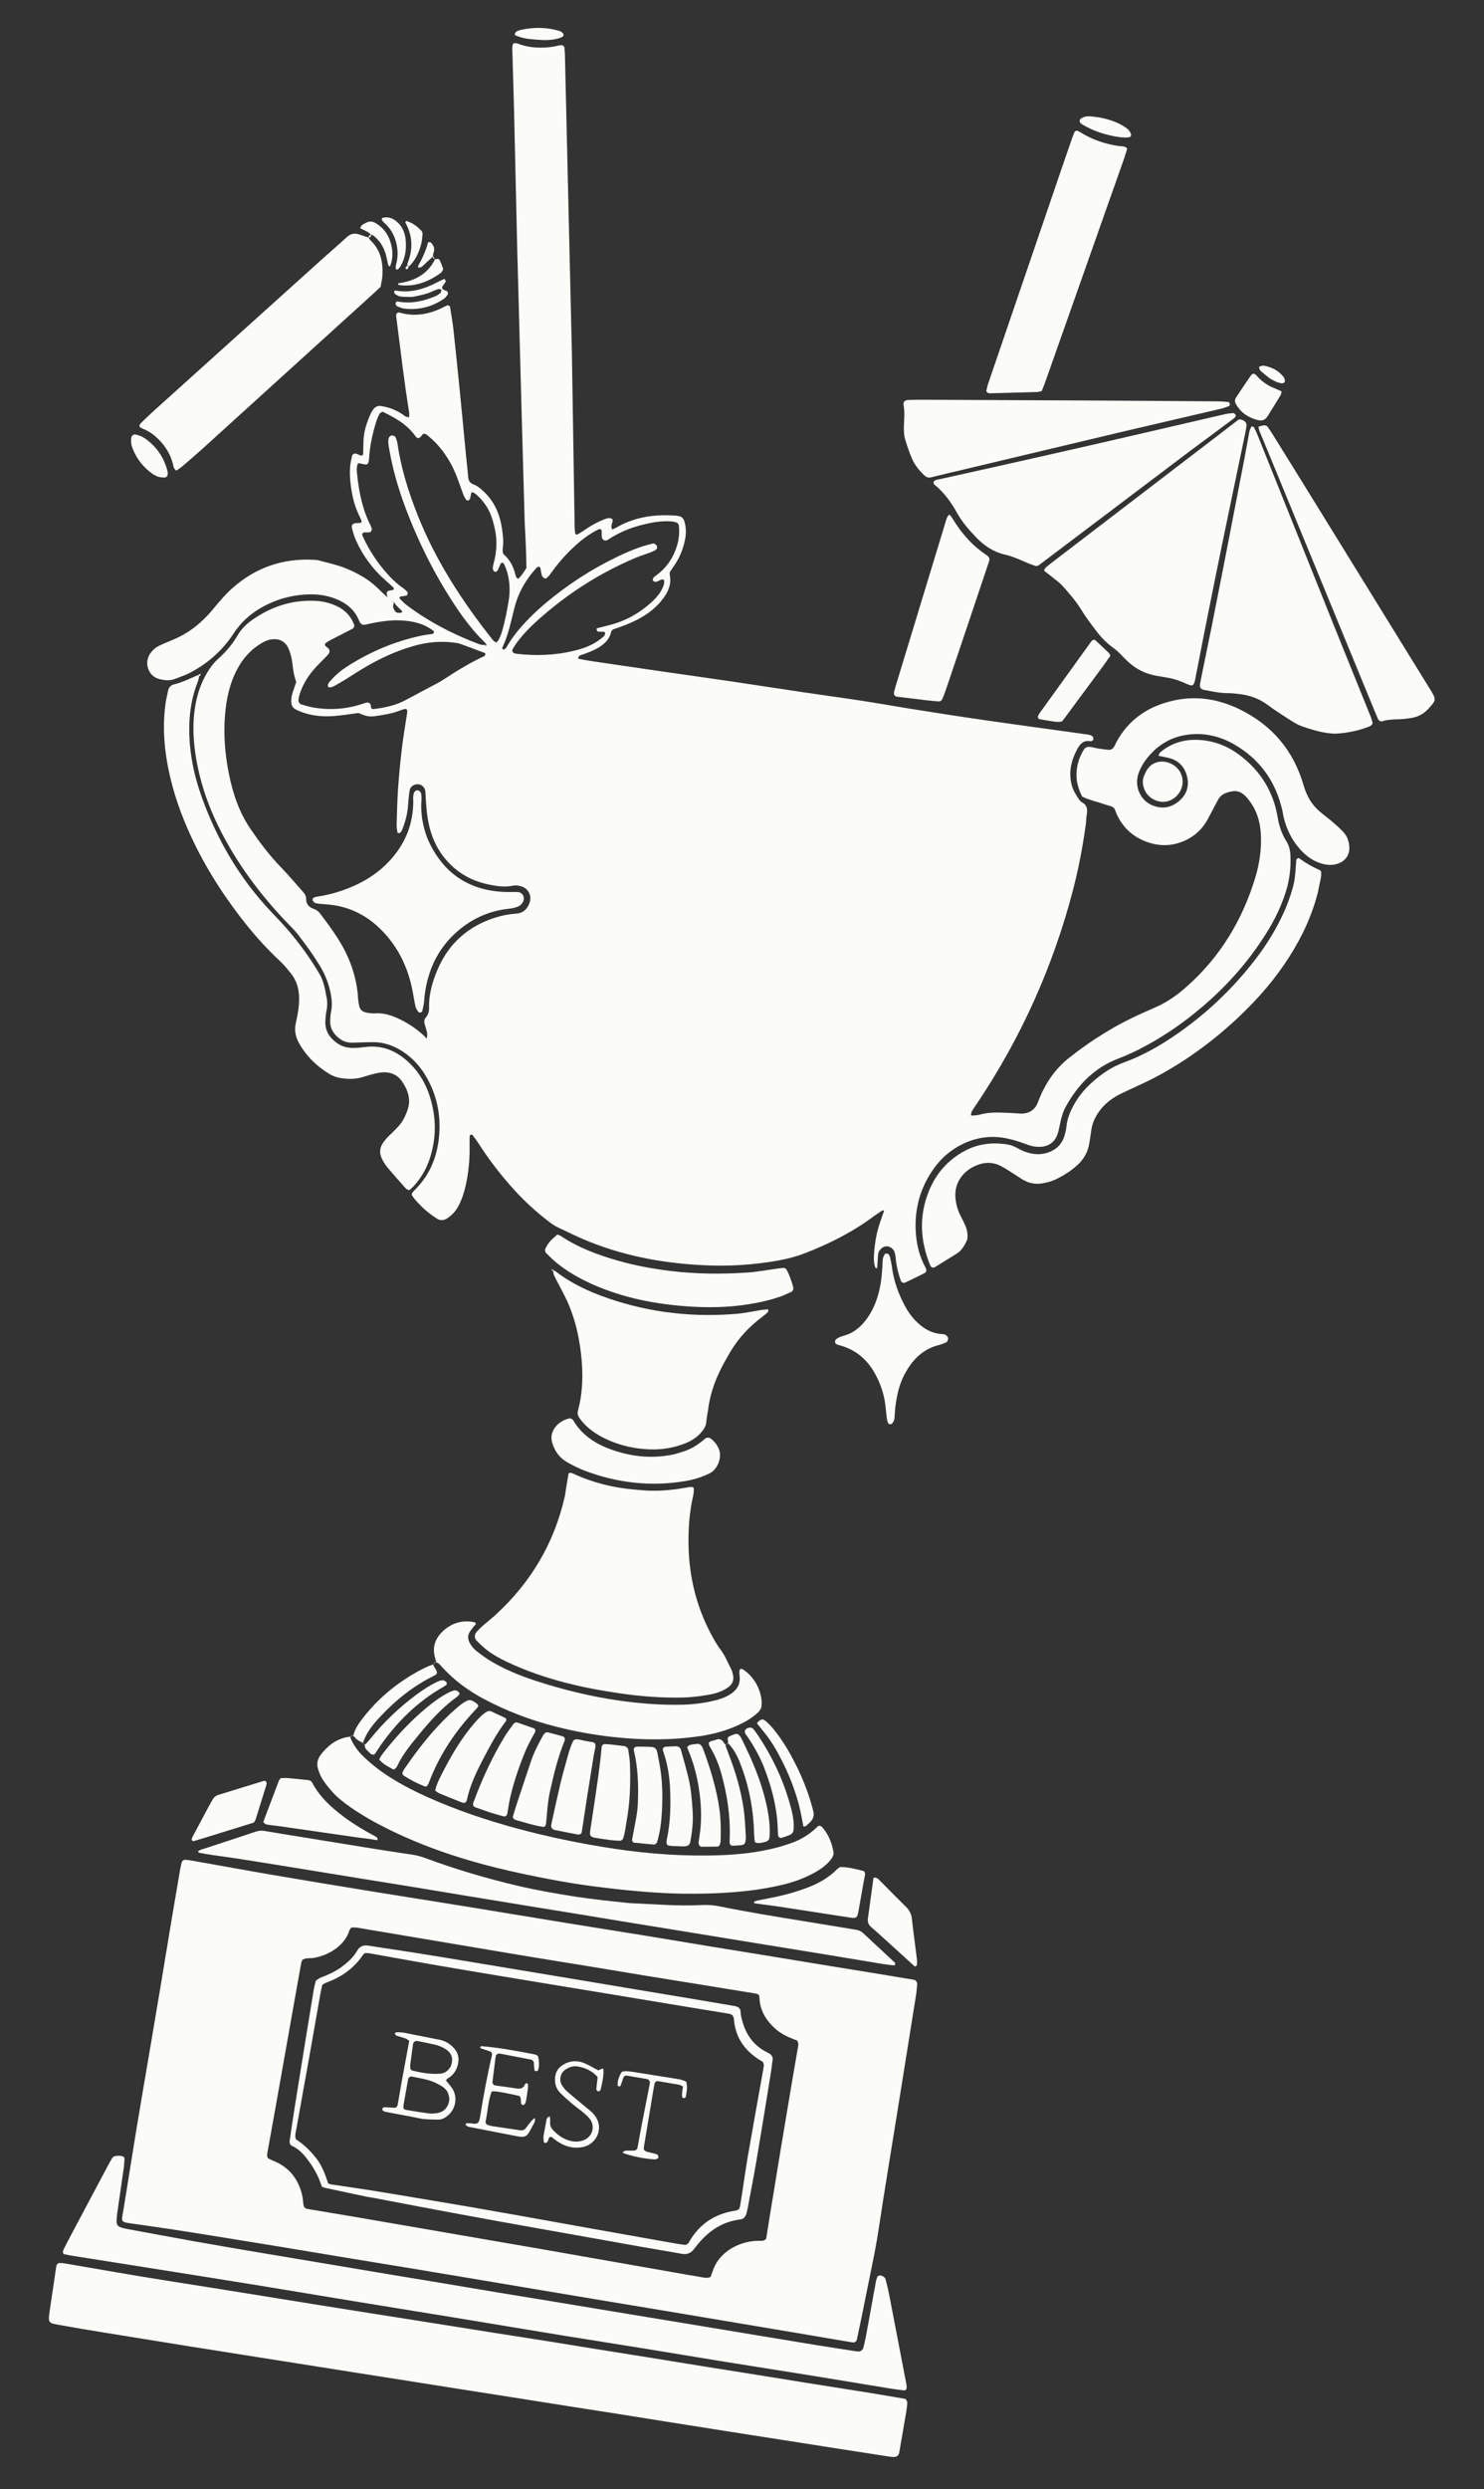 <svg width="272" height="456" viewBox="0 0 272 456" fill="none" xmlns="http://www.w3.org/2000/svg">
<rect x="0" y="0" width="272" height="456" fill="#333333" stroke="none"/>
<g clip-path="url(#clip0_2_589)">
<path d="M71.094 109.568C71.047 109.428 70.988 109.292 70.954 109.148C70.785 108.398 70.848 108.313 71.67 108.139C71.814 108.11 71.996 108.139 72.09 108.059C72.166 107.991 72.204 107.737 72.149 107.677C71.674 107.215 71.179 106.779 70.679 106.342C68.361 104.311 66.56 101.895 65.289 99.089C64.955 98.351 64.722 97.567 64.51 96.783C64.391 96.334 64.514 95.846 65.365 95.829C66.446 95.808 66.471 95.757 65.954 94.71C65.429 93.642 65.005 92.54 64.739 91.383C64.306 89.501 64.052 87.589 64.162 85.656C64.205 84.922 64.391 84.202 64.531 83.477C64.578 83.231 64.997 83.023 65.247 83.108C65.522 83.201 65.789 83.333 66.065 83.43C66.306 83.515 66.56 83.379 66.565 83.167C66.586 82.43 66.599 81.688 66.611 80.95C66.649 79.06 67.238 77.318 68.018 75.626C68.111 75.427 68.243 75.245 68.37 75.062C68.742 74.537 69.225 74.278 69.891 74.388C71.225 74.605 72.463 75.054 73.598 75.792C74.022 76.063 74.395 76.461 74.996 76.444C74.996 76.143 75.034 75.843 74.992 75.558C74.047 69.709 73.378 63.825 72.619 57.954C72.611 57.882 72.628 57.806 72.624 57.733C72.607 57.432 72.907 57.178 73.217 57.267C76.081 58.077 78.776 57.581 81.365 56.229C81.559 56.127 81.763 56.038 81.966 55.949C82.131 55.873 82.458 56.038 82.487 56.224C82.703 57.611 82.958 58.997 83.11 60.387C83.546 64.363 83.949 68.34 84.343 72.316C84.712 75.999 85.051 79.687 85.407 83.371C85.534 84.698 85.712 86.02 85.805 87.347C85.856 88.114 86.165 88.53 86.906 88.797C87.445 88.987 87.928 89.39 88.368 89.776C90.538 91.667 91.626 94.134 92.02 96.931C92.186 98.101 92.33 99.28 92.152 100.471C92.109 100.755 92.143 101.056 92.143 101.196C92.249 101.416 92.262 101.501 92.313 101.543C93.478 102.552 94.139 103.845 94.478 105.329C94.542 105.6 94.635 105.884 94.991 106.037C95.588 105.507 95.991 104.799 96.482 104.066C96.474 102.048 96.38 99.975 96.287 97.906C96.249 97.093 96.186 96.279 96.164 95.465C95.961 88.356 95.762 81.251 95.567 74.143C95.325 65.334 95.097 56.521 94.859 47.713C94.851 47.344 94.834 46.971 94.825 46.602C94.618 37.569 94.419 28.535 94.203 19.502C94.126 16.319 94.008 13.135 93.927 9.952C93.91 9.295 93.792 8.621 94.058 7.989C94.355 7.845 94.635 7.887 94.923 7.998C96.757 8.714 98.673 8.828 100.605 8.655C101.338 8.587 102.058 8.4 102.787 8.269C103.058 8.218 103.435 8.46 103.456 8.705C103.49 9.146 103.532 9.591 103.545 10.032C103.723 17.586 103.893 25.136 104.071 32.69C104.295 42.316 104.524 51.939 104.749 61.566C104.774 62.604 104.804 63.638 104.821 64.677C104.99 75.266 105.155 85.855 105.325 96.444C105.333 96.885 105.367 97.33 105.431 97.766C105.443 97.847 105.71 97.983 105.782 97.945C106.172 97.741 106.545 97.504 106.909 97.254C108.193 96.368 109.532 95.588 111.007 95.053C111.358 94.926 111.727 94.842 112.083 95.011C112.193 95.062 112.337 95.232 112.32 95.325C112.261 95.681 112.117 96.024 112.066 96.385C112.04 96.575 112.142 96.783 112.197 97.012C112.447 96.902 112.659 96.83 112.85 96.719C116.227 94.719 119.909 94.184 123.756 94.456C123.976 94.473 124.196 94.498 124.417 94.545C124.883 94.638 125.217 94.897 125.378 95.359C125.756 96.435 125.802 97.529 125.599 98.644C125.29 100.34 124.692 101.921 123.743 103.366C123.421 103.858 123.078 104.341 122.777 104.782C122.764 104.994 122.726 105.147 122.756 105.286C123.099 106.944 122.523 108.351 121.552 109.64C120.561 110.954 119.345 112.026 117.934 112.883C116.536 113.73 115.049 114.379 113.506 114.922C113.091 115.066 112.672 115.206 112.303 115.333C112.18 115.502 112.049 115.608 112.023 115.74C111.735 117.075 110.858 117.931 109.748 118.61C108.727 119.233 107.617 119.627 106.494 120.004C106.215 120.097 105.981 120.259 105.977 120.674C106.761 120.818 107.553 120.988 108.354 121.106C112.307 121.696 116.256 122.272 120.209 122.844C124.747 123.501 129.289 124.137 133.827 124.803C138.293 125.46 142.75 126.159 147.212 126.82C150.724 127.342 154.245 127.808 157.753 128.346C160.677 128.796 163.592 129.313 166.511 129.788C168.994 130.19 171.477 130.58 173.964 130.962C176.523 131.352 179.083 131.733 181.646 132.102C184.209 132.471 186.773 132.823 189.34 133.179C192.713 133.645 196.081 134.103 199.45 134.582C199.734 134.62 200.035 134.73 200.255 134.904C200.382 135.006 200.403 135.294 200.395 135.498C200.39 135.595 200.204 135.693 200.085 135.769C200.03 135.803 199.937 135.799 199.869 135.786C198.619 135.557 197.958 136.286 197.437 137.261C196.348 139.283 195.857 141.394 196.395 143.683C196.62 144.637 197.103 145.464 197.814 146.532C198.085 146.824 198.132 146.888 198.196 146.917C199.149 147.367 199.378 148.121 199.204 149.109C199.085 149.762 199.098 150.44 199.005 151.097C198.45 155.133 197.691 159.134 196.662 163.076C193.018 177.027 187.201 190.003 179.184 201.99C178.854 202.482 178.515 202.97 178.201 203.47C178.091 203.648 178.04 203.868 177.985 204.076C177.934 204.267 178.019 204.385 178.193 204.373C178.629 204.335 179.078 204.33 179.498 204.216C180.654 203.902 181.828 203.796 183.014 203.813C183.976 203.83 184.934 203.885 185.896 203.932C186.413 203.957 186.929 204.038 187.442 204.008C188.739 203.932 189.667 203.287 190.183 202.084C190.328 201.744 190.442 201.388 190.586 201.049C191.781 198.201 193.501 195.742 195.933 193.809C200.068 190.524 204.522 187.764 209.352 185.619C210.297 185.2 211.246 184.784 212.186 184.352C214.224 183.411 216.004 182.093 217.669 180.605C223.677 175.23 227.681 168.583 230.037 160.919C230.867 158.214 231.274 155.429 231.083 152.585C230.927 150.232 230.198 148.104 228.66 146.269C227.435 144.811 226.452 144.709 224.935 145.188C224.194 145.421 223.618 145.832 223.249 146.532C222.664 147.647 222.054 148.744 221.482 149.864C220.381 152.004 218.699 153.484 216.44 154.298C214.567 154.972 212.657 155.001 210.767 154.425C208.093 153.611 206.06 151.983 204.814 149.444C204.653 149.113 204.517 148.766 204.394 148.418C204.259 148.032 203.971 147.82 203.611 147.697C203.263 147.579 202.899 147.502 202.547 147.38C201.153 146.892 199.696 146.587 198.357 145.943C197.755 144.739 197.327 143.501 197.31 142.127C197.297 140.767 197.552 139.478 198.153 138.261C198.882 136.786 199.039 136.613 200.725 137.011C201.441 137.181 202.187 137.248 202.92 137.342C203.661 137.435 203.95 137.27 204.335 136.557C204.441 136.362 204.513 136.15 204.619 135.955C206.932 131.695 210.602 129.305 215.25 128.308C219.393 127.422 223.368 128.088 227.13 129.906C233.121 132.802 237.091 137.49 238.939 143.882C239.494 145.811 240.409 147.418 241.917 148.694C242.705 149.363 243.549 149.974 244.332 150.652C245.002 151.229 245.663 151.83 246.26 152.479C246.993 153.272 247.286 154.264 247.315 155.332C247.349 156.57 246.642 157.629 245.485 158.117C244.561 158.507 243.616 158.528 242.655 158.312C241.167 157.977 239.917 157.214 238.837 156.158C237.096 154.459 235.99 152.394 235.363 150.059C235.227 149.558 235.168 149.041 235.053 148.537C233.829 143.115 230.859 138.965 225.986 136.244C223.817 135.031 221.478 134.396 218.965 134.485C215.864 134.595 213.216 135.714 211.055 137.973C210.017 139.058 209.186 140.25 208.682 141.682C207.839 144.086 209.051 146.583 211.076 147.481C212.775 148.232 214.415 148.062 215.889 146.93C217.364 145.794 218.008 144.26 217.61 142.42C217.22 140.627 216.152 139.364 214.322 138.876C213.686 138.707 213.034 138.609 212.33 138.469C212.457 138.211 212.5 137.961 212.648 137.833C214.805 136.019 217.334 135.349 220.093 135.574C222.656 135.782 224.995 136.693 227.062 138.223C230.986 141.127 233.409 144.98 234.197 149.825C234.452 151.381 234.973 152.844 235.808 154.17C236.303 154.959 236.477 155.785 236.519 156.688C236.63 159.007 236.358 161.262 235.642 163.475C234.888 165.815 233.867 168.023 232.609 170.126C229.304 175.645 225.122 180.414 220.228 184.564C216.999 187.302 213.538 189.706 209.805 191.707C208.237 192.546 206.632 193.296 204.966 193.932C200.602 195.598 197.56 198.714 195.353 202.732C194.776 203.779 194.48 204.928 194.247 206.094C194.132 206.674 194.014 207.259 193.819 207.815C193.306 209.269 192.149 210.057 190.616 210.104C189.705 210.133 188.849 209.926 188.018 209.599C186.98 209.197 185.925 208.866 184.841 208.62C181.332 207.823 178.083 208.468 175.062 210.358C173.473 211.35 172.163 212.651 171.083 214.182C168.74 217.509 167.668 221.21 167.829 225.271C167.926 227.746 168.46 230.108 169.676 232.295C169.892 232.685 169.795 233.066 169.439 233.244C168.249 233.838 167.054 234.414 165.855 234.991C165.609 235.11 165.219 234.927 165.126 234.664C164.677 233.405 164.342 232.125 164.202 230.79C164.156 230.349 164.126 229.9 163.995 229.484C163.838 228.98 163.499 228.586 162.965 228.399C161.961 228.047 161.058 229.001 160.965 229.667C160.902 230.103 160.897 230.553 160.868 230.993C160.838 231.434 160.804 231.875 160.774 232.308C160.448 232.397 160.41 232.163 160.359 231.99C160.13 231.193 160.152 230.379 160.211 229.565C160.351 227.636 160.673 225.746 161.313 223.914C161.482 223.427 161.639 222.931 161.885 222.232C162.079 221.875 162.054 221.748 161.872 221.736C161.762 221.727 161.647 221.833 161.533 221.888C161.105 222.176 160.66 222.443 160.245 222.753C156.359 225.657 152.084 227.823 147.576 229.573C145 230.574 142.305 231.049 139.589 231.388C136.429 231.786 133.247 231.943 130.06 231.833C122.459 231.566 115.049 230.303 107.96 227.458C105.973 226.661 104.045 225.707 102.109 224.779C101.516 224.495 100.973 224.088 100.448 223.681C98.211 221.96 96.139 220.061 94.241 217.976C91.792 215.284 89.588 212.41 87.623 209.345C87.305 208.849 86.94 208.383 86.589 207.908C86.563 207.874 86.462 207.895 86.394 207.891C86.207 207.874 86.097 207.959 86.093 208.141C86.08 208.654 86.059 209.171 86.072 209.684C86.127 212.215 85.911 214.716 85.356 217.187C85.063 218.493 84.652 219.756 84.021 220.943C83.521 221.875 82.847 222.634 81.945 223.206C81.305 223.613 80.665 223.63 80.068 223.245C79.009 222.562 78.009 221.799 77.127 220.883C76.513 220.243 75.873 219.629 75.458 218.883C75.526 218.425 75.827 218.2 76.081 217.946C78.945 215.08 80.271 211.558 80.521 207.573C80.75 203.928 79.996 200.507 78.17 197.332C77.238 195.708 76.06 194.288 74.56 193.161C72.674 191.745 70.59 190.876 68.187 190.927C67.005 190.952 65.819 190.969 64.637 191.016C63.357 191.062 62.34 190.541 61.506 189.617C60.891 188.934 60.523 188.129 60.523 187.201C60.523 186.611 60.552 186.009 60.671 185.437C60.9 184.327 60.849 183.246 60.637 182.135C60.302 180.367 59.688 178.731 58.769 177.18C57.48 175.005 56.006 172.97 54.447 170.995C53.9 170.3 53.243 169.689 52.629 169.049C47.735 163.937 43.528 158.333 40.333 151.996C38.117 147.604 36.541 142.992 35.817 138.117C35.321 134.802 35.274 131.479 36.016 128.177C36.461 126.206 37.206 124.366 38.321 122.679C38.812 121.937 39.359 121.25 40.032 120.649C41.426 119.415 42.626 117.995 43.558 116.384C44.244 115.197 45.193 114.294 46.299 113.523C49.748 111.115 53.548 109.881 57.773 110.072C59.197 110.136 60.556 110.475 61.836 111.094C63.294 111.802 64.336 112.912 64.908 114.447C65.001 114.693 64.857 115.062 64.599 115.197C63.217 115.905 61.836 116.609 60.455 117.325C60.196 117.461 59.955 117.635 59.709 117.796C59.531 117.91 59.506 118.215 59.667 118.359C59.887 118.554 60.154 118.711 60.311 118.949C60.413 119.101 60.429 119.398 60.353 119.568C60.234 119.826 60.014 120.047 59.811 120.259C59.247 120.848 58.663 121.416 58.103 122.005C56.658 123.527 55.523 125.244 54.896 127.27C54.811 127.55 54.765 127.846 54.714 128.135C54.65 128.503 54.875 128.948 55.193 129.042C55.904 129.245 56.612 129.474 57.336 129.601C60.455 130.135 63.527 129.945 66.535 128.906C66.743 128.834 66.959 128.775 67.175 128.72C67.552 128.622 67.887 128.834 67.975 129.241C68.009 129.385 67.963 129.555 68.026 129.678C68.082 129.784 68.243 129.919 68.344 129.911C70.488 129.673 72.573 129.228 74.496 128.177C76.377 127.147 78.288 126.168 80.178 125.155C80.568 124.947 80.954 124.718 81.322 124.476C83.737 122.891 86.19 121.378 88.822 120.169C88.906 120.131 88.932 119.932 88.957 119.801C88.966 119.75 88.906 119.648 88.856 119.631C87.334 119.055 85.818 118.474 84.288 117.927C83.945 117.804 83.568 117.774 83.203 117.728C80.746 117.414 78.335 117.63 75.95 118.3C72.501 119.267 69.302 120.78 66.251 122.637C65.302 123.213 64.378 123.828 63.429 124.408C62.734 124.837 62.035 125.248 61.323 125.646C60.726 125.981 60.192 126.019 60.129 125.765C60.006 125.248 60.37 124.943 60.654 124.62C61.544 123.616 62.573 122.772 63.7 122.052C67.921 119.356 72.471 117.444 77.377 116.422C78.026 116.287 78.695 116.236 79.348 116.117C79.437 116.1 79.509 115.918 79.555 115.799C79.572 115.752 79.521 115.651 79.471 115.608C77.78 114.256 75.784 113.803 73.683 113.671C71.67 113.548 69.696 113.845 67.734 114.265C67.374 114.341 67.014 114.46 66.649 114.468C66.463 114.472 66.217 114.337 66.09 114.184C65.908 113.964 65.802 113.675 65.683 113.404C64.993 111.836 63.798 110.776 62.285 110.038C60.446 109.144 58.472 108.818 56.459 108.894C53.379 109.012 50.472 109.822 47.795 111.374C45.778 112.544 44.113 114.07 42.825 116.041C40.799 119.139 38.105 121.53 34.829 123.251C33.982 123.696 33.054 123.976 32.164 124.345C31.152 124.76 30.16 124.659 29.126 124.379C27.122 123.845 26.364 121.348 27.546 119.707C27.94 119.161 28.41 118.69 29.016 118.381C29.41 118.181 29.817 117.999 30.224 117.821C30.766 117.584 31.313 117.359 31.859 117.13C34.719 115.922 37.054 114.019 39.016 111.641C40.1 110.327 41.189 109.017 42.456 107.872C46.74 104.015 51.769 102.247 57.523 102.552C57.819 102.569 58.12 102.578 58.404 102.658C60.044 103.112 61.73 103.451 63.298 104.083C65.493 104.969 67.577 106.117 69.297 107.809C69.823 108.326 70.348 108.839 71.111 109.508C71.475 109.784 71.607 109.907 71.772 110.153C71.971 110.288 72.136 110.305 72.2 110.466C71.954 110.984 72.047 111.327 72.225 111.662C72.522 112.226 72.73 112.327 73.488 112.251C73.556 112.243 73.645 112.209 73.678 112.158C73.712 112.103 73.725 111.984 73.691 111.946C73.331 111.581 72.95 111.246 72.602 110.869C72.463 110.717 72.395 110.496 72.17 110.322C71.929 110.238 71.81 110.14 71.556 110C71.302 109.831 71.183 109.699 71.064 109.568L71.094 109.568ZM88.978 118.012C88.949 118.075 88.877 118.164 88.898 118.198C89.012 118.381 89.106 118.355 89.139 118.143C89.152 118.075 89.161 118.003 88.919 117.758C86.504 115.426 84.546 112.734 82.746 109.92C79.098 104.222 76.157 98.173 73.878 91.802C72.78 88.729 71.916 85.592 71.357 82.375C71.242 81.718 71.102 81.065 71.204 80.391C71.242 80.132 71.492 79.836 71.768 79.776C71.992 79.725 72.45 79.925 72.518 80.124C72.636 80.471 72.789 80.819 72.84 81.179C73.479 85.681 74.823 89.984 76.479 94.197C79.822 102.688 84.754 110.229 90.402 117.334C90.529 117.495 90.758 117.575 90.961 117.711C91.122 117.533 91.317 117.397 91.406 117.211C91.626 116.744 91.838 116.265 91.987 115.769C92.571 113.777 92.974 111.742 93.287 109.695C93.41 108.894 93.427 108.067 93.376 107.258C93.283 105.85 92.987 104.477 92.317 103.214C92.287 103.158 92.203 103.091 92.156 103.095C92.025 103.112 91.83 103.133 91.787 103.218C91.588 103.608 91.44 104.027 91.254 104.426C91.194 104.549 91.063 104.642 90.953 104.731C90.906 104.769 90.809 104.79 90.758 104.765C90.639 104.701 90.483 104.634 90.432 104.528C90.228 104.095 90.364 103.659 90.478 103.231C90.817 101.933 91.016 100.602 90.983 99.276C90.949 97.872 90.66 96.49 90.245 95.134C89.66 93.231 88.601 91.671 87.08 90.408C86.923 90.276 86.686 90.234 86.449 90.136C86.381 90.378 86.313 90.577 86.267 90.781C86.216 90.997 86.212 91.226 86.131 91.425C86.085 91.539 85.936 91.654 85.813 91.679C85.699 91.705 85.496 91.662 85.441 91.578C85.241 91.272 85.055 90.95 84.928 90.611C84.457 89.365 84.046 88.093 83.542 86.864C82.695 84.791 81.517 82.909 79.992 81.264C79.441 80.671 78.814 80.145 78.191 79.619C78.047 79.496 77.788 79.463 77.585 79.475C77.488 79.48 77.399 79.683 77.31 79.793C76.831 80.382 76.5 80.425 76.102 79.857C74.585 77.716 72.386 76.525 70.111 75.414C69.882 75.571 69.632 75.656 69.543 75.826C69.31 76.283 69.111 76.766 68.959 77.258C68.276 79.458 67.776 81.692 67.645 84.002C67.582 85.117 67.336 85.257 66.255 84.956C66.052 84.901 65.836 84.888 65.628 84.859C65.315 85.528 65.387 86.207 65.45 86.851C65.785 90.107 66.421 93.29 67.908 96.249C68.005 96.444 68.077 96.656 68.153 96.864C68.234 97.071 67.954 97.512 67.713 97.529C67.421 97.55 67.124 97.525 66.827 97.529C66.493 97.529 66.302 97.826 66.433 98.127C67.556 100.649 69.056 102.934 70.878 105.002C71.759 106.003 72.713 106.935 73.827 107.69C74.128 107.893 74.395 108.156 74.645 108.423C74.725 108.508 74.746 108.707 74.712 108.83C74.678 108.949 74.551 109.097 74.441 109.123C74.081 109.203 73.708 109.216 73.352 109.297C73.293 109.309 73.208 109.589 73.251 109.636C73.662 110.055 74.06 110.5 74.526 110.852C78.581 113.9 83.042 116.202 87.771 117.995C88.042 118.097 88.347 118.164 88.635 118.16C88.834 118.16 89.029 118.008 88.983 118.016L88.978 118.012ZM78.136 190.248L78.225 190.248C78.161 190.291 78.102 190.329 78.276 190.024C78.276 189.731 78.335 189.43 78.276 189.155C78.165 188.65 77.983 188.163 77.844 187.663C77.721 187.222 77.712 186.794 78.043 186.412C78.504 185.882 78.661 185.246 78.644 184.555C78.589 182.135 79.263 179.85 80.182 177.667C82.199 172.894 85.746 169.723 90.677 168.134C91.944 167.722 93.254 167.464 94.592 167.379C95.855 167.299 96.626 166.578 97.046 165.446C97.554 164.085 96.813 162.674 95.402 162.335C94.978 162.233 94.503 162.152 94.088 162.241C92.597 162.568 91.139 162.352 89.686 162.063C86.127 161.355 83.22 159.579 81.068 156.642C79.915 155.073 79.157 153.314 78.695 151.419C78.238 149.537 78.106 147.621 78.004 145.697C77.988 145.404 77.979 145.107 77.933 144.815C77.822 144.162 77.161 143.641 76.496 143.666C75.78 143.692 75.166 144.162 75.073 144.832C74.95 145.709 74.852 146.595 74.797 147.481C74.7 149.054 74.293 150.542 73.721 151.996C73.64 152.199 73.513 152.394 73.361 152.547C73.276 152.627 73.094 152.623 72.954 152.627C72.916 152.627 72.852 152.521 72.844 152.462C72.784 152.03 72.687 151.589 72.7 151.156C72.763 148.935 72.806 146.714 72.958 144.497C73.128 142.06 73.361 139.626 73.649 137.202C73.912 134.997 74.293 132.81 74.623 130.614C74.636 130.542 74.628 130.466 74.636 130.394C74.678 130.025 74.467 129.8 74.157 129.894C73.873 129.979 73.585 130.051 73.31 130.161C71.785 130.771 70.17 130.992 68.56 131.221C67.959 131.305 67.378 131.242 66.81 131.055C66.391 130.92 65.988 130.737 65.7 130.623C64.116 130.822 62.654 131.068 61.184 131.182C58.79 131.365 56.459 131.072 54.265 130.004C53.667 129.711 53.404 129.232 53.383 128.584C53.366 127.982 53.46 127.405 53.654 126.837C53.87 126.21 54.078 125.578 54.294 124.938C54.15 124.438 53.977 123.951 53.87 123.446C53.76 122.942 53.714 122.42 53.638 121.907C53.561 121.395 53.519 120.873 53.392 120.373C53.248 119.801 53.074 119.228 52.824 118.699C52.282 117.529 51.231 116.994 49.922 117.113C49.235 117.173 48.625 117.431 48.049 117.762C46.206 118.813 44.791 120.305 43.731 122.136C42.376 124.485 41.702 127.045 41.376 129.716C40.884 133.726 41.147 137.706 41.931 141.648C42.655 145.294 43.799 148.77 45.943 151.907C47.621 154.361 49.392 156.71 51.46 158.846C52.9 160.334 54.231 161.928 55.608 163.475C55.913 163.814 56.112 164.187 56.108 164.666C56.099 165.607 56.625 166.201 57.459 166.493C57.976 166.671 58.37 166.951 58.692 167.379C60.379 169.63 62.069 171.868 63.332 174.407C64.624 177.006 65.467 179.948 65.632 182.889C65.662 183.402 65.747 183.92 65.878 184.416C66.018 184.954 66.421 185.327 66.946 185.45C67.518 185.585 68.124 185.687 68.7 185.645C70.319 185.518 71.776 186.014 73.187 186.683C74.801 187.446 76.272 188.438 77.598 189.638C77.822 189.841 78.013 190.058 78.136 190.24L78.136 190.248ZM110.693 116.549C110.735 116.49 110.786 116.431 110.816 116.363C110.99 115.956 110.913 115.748 110.587 115.731C110.367 115.719 110.146 115.748 109.926 115.74C109.786 115.731 109.617 115.723 109.515 115.647C109.418 115.57 109.384 115.405 109.346 115.269C109.333 115.223 109.392 115.112 109.435 115.1C110.142 114.909 110.85 114.727 111.562 114.553C114.655 113.803 117.324 112.285 119.637 110.119C120.51 109.301 121.23 108.364 121.637 107.224C121.735 106.957 121.739 106.647 121.73 106.359C121.73 106.278 121.523 106.13 121.421 106.138C120.913 106.189 120.527 106.69 119.972 106.579C119.858 106.558 119.752 106.422 119.667 106.321C119.629 106.274 119.646 106.172 119.663 106.105C119.756 105.706 120.112 105.541 120.396 105.325C121.913 104.184 123.018 102.735 123.73 100.98C124.353 99.445 124.633 97.856 124.417 96.207C124.396 96.033 124.188 95.804 124.014 95.74C123.675 95.609 123.307 95.532 122.942 95.511C121.226 95.401 119.553 95.698 117.896 96.1C115.578 96.664 113.4 97.55 111.413 98.894C110.918 99.229 110.363 98.928 110.295 98.313C110.269 98.093 110.286 97.873 110.278 97.648C110.278 97.499 110.269 97.355 110.261 97.207C110.244 97.004 109.964 96.851 109.774 96.944C107.952 97.817 106.388 99.051 104.935 100.433C103.431 101.866 102.083 103.434 100.889 105.138C100.681 105.435 100.418 105.698 100.143 105.939C100.067 106.007 99.834 105.982 99.736 105.914C99.567 105.787 99.372 105.617 99.317 105.426C99.19 105.007 99.151 104.562 99.054 104.129C99.028 104.015 98.923 103.854 98.829 103.832C98.707 103.803 98.507 103.845 98.423 103.934C96.469 106.024 95.054 108.453 94.334 111.204C93.681 113.705 93.215 116.257 92.084 118.61C92.054 118.669 92.063 118.758 92.084 118.822C92.105 118.889 92.156 118.966 92.211 118.995C92.258 119.021 92.359 119.016 92.402 118.983C92.567 118.847 92.762 118.716 92.864 118.537C93.631 117.177 94.558 115.935 95.592 114.769C96.923 113.273 98.355 111.882 99.884 110.594C103.977 107.143 108.43 104.252 113.261 101.942C114.731 101.238 116.222 100.594 117.769 100.089C118.4 99.886 119.048 99.733 119.692 99.572C119.904 99.517 120.294 99.784 120.392 100.017C120.502 100.28 120.379 100.662 120.133 100.785C119.87 100.916 119.612 101.056 119.337 101.158C118.366 101.518 117.375 101.823 116.421 102.226C109.752 105.049 103.757 108.928 98.385 113.781C97.012 115.023 95.728 116.359 94.639 117.863C94.381 118.22 94.16 118.605 93.931 118.987C93.796 119.207 94.02 119.618 94.287 119.678C94.431 119.707 94.571 119.763 94.715 119.78C98.198 120.174 101.664 120.064 105.079 119.25C107.024 118.788 108.922 118.148 110.689 116.549L110.693 116.549ZM86.135 207.234L86.029 207.179C86.029 207.179 86.051 207.302 86.135 207.234ZM177.727 204.508L177.604 204.457C177.604 204.457 177.638 204.58 177.727 204.508Z" fill="#FBFBF8"/>
<path d="M157.448 426.703C157.292 427.462 157.186 428.047 157.046 428.619C156.953 429.005 156.618 429.187 156.194 429.115C152.474 428.488 148.754 427.856 145.038 427.229C141.975 426.712 138.911 426.199 135.848 425.686C131.764 424.999 127.679 424.308 123.595 423.626C119.654 422.969 115.714 422.32 111.773 421.663C107.833 421.006 103.893 420.349 99.957 419.688C96.016 419.026 92.08 418.361 88.139 417.7C83.983 417 79.822 416.305 75.666 415.614C71.653 414.948 67.637 414.3 63.624 413.639C59.612 412.977 55.599 412.299 51.587 411.638C48.523 411.133 45.456 410.633 42.388 410.141C38.956 409.59 35.524 409.031 32.088 408.501C29.601 408.119 27.11 407.776 24.622 407.416C24.182 407.352 23.741 407.301 23.305 407.221C22.44 407.064 22.279 406.844 22.415 406.047C22.542 405.317 22.674 404.588 22.788 403.859C23.529 399.256 24.254 394.648 25.012 390.049C25.796 385.301 26.614 380.562 27.419 375.818C28.063 372.025 28.707 368.231 29.343 364.432C29.999 360.49 30.643 356.544 31.3 352.606C31.847 349.321 32.41 346.04 32.969 342.754C33.058 342.246 33.169 341.737 33.291 341.237C33.385 340.851 33.694 340.66 34.135 340.715C34.575 340.77 35.016 340.83 35.452 340.91C40.333 341.775 45.206 342.67 50.091 343.505C55.998 344.514 61.908 345.488 67.823 346.451C73.738 347.413 79.657 348.337 85.572 349.295C91.487 350.253 97.393 351.245 103.308 352.207C108.274 353.017 113.239 353.793 118.205 354.602C122.222 355.255 126.23 355.938 130.247 356.595C133.386 357.112 136.526 357.608 139.666 358.121C143.754 358.79 147.839 359.469 151.928 360.138C155.067 360.651 158.207 361.156 161.346 361.669C163.389 362.004 165.431 362.343 167.477 362.686C167.842 362.745 168.138 363.114 168.109 363.474C168.054 364.14 168.011 364.806 167.905 365.463C166.799 372.406 165.681 379.349 164.571 386.289C163.389 393.669 162.156 401.045 161.037 408.433C160.372 412.829 159.368 417.153 158.525 421.515C158.203 423.185 157.838 424.851 157.461 426.699L157.448 426.703ZM142.704 372.16C142.424 371.919 142.127 371.694 141.86 371.44C140.305 369.956 139.289 368.209 139.2 366.001C139.174 365.416 139.03 365.306 138.352 365.191C134.776 364.602 131.196 364.026 127.616 363.445C124.476 362.936 121.332 362.436 118.193 361.923C115.053 361.41 111.918 360.876 108.778 360.363C104.761 359.706 100.74 359.066 96.728 358.4C91.838 357.591 86.949 356.76 82.059 355.938C76.954 355.077 71.844 354.208 66.738 353.36C65.946 353.229 65.149 353.034 64.395 353.131C64.247 353.322 64.145 353.428 64.082 353.555C64.014 353.687 63.989 353.835 63.938 353.975C63.311 355.56 62.175 356.692 60.722 357.527C59.688 358.121 58.582 358.519 57.392 358.701C56.743 358.803 56.044 358.638 55.413 359.045C55.349 359.223 55.243 359.422 55.205 359.634C54.599 362.987 54.002 366.34 53.409 369.693C52.583 374.36 51.761 379.027 50.93 383.69C50.294 387.264 49.642 390.833 49.007 394.402C48.968 394.618 48.956 394.847 48.981 395.063C48.998 395.195 49.083 395.364 49.189 395.424C49.506 395.606 49.85 395.75 50.189 395.89C53.006 397.056 54.671 399.188 55.375 402.109C55.493 402.609 55.523 403.13 55.587 403.643C55.675 404.385 55.845 404.593 56.472 404.699C59.247 405.161 62.018 405.618 64.793 406.089C68.806 406.776 72.814 407.471 76.822 408.162C80.543 408.806 84.258 409.451 87.978 410.091C91.771 410.743 95.563 411.392 99.355 412.053C103.219 412.727 107.079 413.414 110.943 414.092C114.879 414.783 118.815 415.474 122.747 416.165C124.641 416.496 126.535 416.848 128.433 417.153C129.005 417.246 129.594 417.432 130.243 417.132C130.399 416.691 130.569 416.203 130.751 415.724C131.094 414.813 131.611 414.007 132.289 413.304C133.34 412.214 134.611 411.477 136.039 411.006C137.102 410.654 138.195 410.485 139.318 410.519C139.687 410.531 140.06 410.519 140.428 410.154C140.67 408.637 140.924 407.03 141.183 405.423C141.827 401.477 142.471 397.53 143.123 393.588C143.801 389.498 144.487 385.407 145.178 381.321C145.521 379.277 145.894 377.234 146.233 375.191C146.305 374.763 146.449 374.314 146.085 373.813C145.072 373.432 143.954 373.038 142.721 372.152L142.704 372.16Z" fill="#FBFBF8"/>
<path d="M158.605 438.242C160.258 438.517 161.715 438.759 163.177 439C164.126 439.162 165.071 439.327 165.944 439.475C166.236 439.759 166.312 440.035 166.287 440.34C166.244 440.781 166.21 441.226 166.138 441.662C165.719 444.147 165.291 446.626 164.855 449.106C164.817 449.322 164.778 449.564 164.656 449.734C164.537 449.895 164.325 450.06 164.134 450.085C163.774 450.128 163.393 450.107 163.033 450.051C159.889 449.572 156.745 449.081 153.601 448.589C150.237 448.063 146.877 447.533 143.513 447.008C140.297 446.503 137.081 446.003 133.865 445.499C130.429 444.96 126.993 444.418 123.561 443.871C120.273 443.35 116.985 442.815 113.697 442.294C110.481 441.785 107.261 441.294 104.045 440.789C100.685 440.259 97.321 439.721 93.961 439.191C90.745 438.687 87.529 438.187 84.313 437.682C80.954 437.152 77.589 436.614 74.229 436.084C71.013 435.575 67.798 435.079 64.582 434.571C61.222 434.041 57.858 433.502 54.498 432.973C51.282 432.464 48.066 431.959 44.85 431.451C41.634 430.942 38.418 430.438 35.202 429.925C31.914 429.399 28.627 428.873 25.343 428.335C20.669 427.572 15.988 426.856 11.331 426.004C8.818 425.542 8.738 425.796 9.153 423.041C9.526 420.552 9.886 418.06 10.259 415.572C10.293 415.351 10.31 415.118 10.403 414.927C10.496 414.736 10.674 414.575 10.924 414.588C11.217 414.597 11.517 414.592 11.806 414.643C16.547 415.453 21.284 416.292 26.025 417.081C30.114 417.759 34.211 418.382 38.3 419.035C41.443 419.535 44.583 420.044 47.723 420.548C50.938 421.065 54.15 421.591 57.366 422.104C60.798 422.655 64.234 423.202 67.671 423.744C70.738 424.232 73.81 424.707 76.882 425.194C81.339 425.902 85.796 426.618 90.254 427.322C93.47 427.831 96.69 428.318 99.906 428.831C103.121 429.344 106.333 429.874 109.545 430.391C112.684 430.895 115.828 431.391 118.972 431.896C122.332 432.438 125.692 432.99 129.052 433.528C132.192 434.032 135.335 434.524 138.479 435.028C141.695 435.546 144.907 436.071 148.123 436.584C151.555 437.131 154.991 437.674 158.618 438.246L158.605 438.242Z" fill="#FBFBF8"/>
<path d="M103.664 273.239C103.859 272.036 104.015 271.014 104.202 269.997C104.219 269.912 104.426 269.797 104.532 269.81C104.744 269.831 104.96 269.916 105.155 270.005C108.685 271.641 112.405 272.553 116.269 272.888C117.298 272.977 118.332 273.074 119.37 273.095C121.599 273.142 123.802 272.888 125.989 272.485C126.277 272.43 126.578 272.396 126.866 272.409C126.976 272.413 127.175 272.582 127.171 272.676C127.166 273.116 127.158 273.566 127.056 273.994C126.34 277.118 126.12 280.289 126.209 283.485C126.37 289.051 127.666 294.328 130.272 299.258C130.823 300.305 131.408 301.348 132.12 302.289C132.937 303.366 133.395 304.616 134.013 305.782C134.183 306.1 134.268 306.477 134.348 306.833C134.569 307.804 134.251 308.563 133.425 309.139C132.365 309.877 131.162 310.254 129.925 310.47C128.323 310.75 126.709 310.958 125.073 310.992C121.29 311.064 117.536 310.784 113.79 310.241C110.418 309.754 107.07 309.156 103.774 308.304C100.041 307.342 96.402 306.108 92.915 304.447C91.571 303.811 90.275 303.099 89.11 302.175C88.474 301.67 87.894 301.098 87.322 300.521C86.966 300.165 86.936 299.479 87.267 299.076C87.593 298.678 87.957 298.304 88.343 297.965C89.173 297.232 90.059 296.55 90.876 295.799C97.334 289.869 101.6 282.658 103.537 274.087C103.588 273.871 103.604 273.646 103.664 273.244L103.664 273.239Z" fill="#FBFBF8"/>
<path d="M90.398 419.84C93.804 420.396 97.016 420.917 100.228 421.447C103.367 421.964 106.503 422.485 109.642 423.007C112.782 423.524 115.921 424.045 119.057 424.563C122.196 425.08 125.336 425.601 128.471 426.118C132.56 426.796 136.645 427.479 140.733 428.153C143.801 428.662 146.864 429.17 149.932 429.666C152.195 430.031 154.466 430.374 156.732 430.722C156.948 430.756 157.169 430.777 157.389 430.79C157.703 430.802 158.143 430.484 158.224 430.171C158.385 429.526 158.554 428.878 158.677 428.225C159.308 424.804 159.923 421.379 160.55 417.958C160.601 417.67 160.719 417.394 160.808 417.115C160.859 416.966 161.194 416.826 161.372 416.86C161.842 416.954 162.219 417.187 162.342 417.657C162.588 418.586 162.808 419.522 162.99 420.468C164.05 425.919 165.092 431.37 166.138 436.822C166.181 437.038 166.16 437.262 166.172 437.483C166.181 437.669 165.935 437.945 165.766 437.924C164.961 437.822 164.151 437.737 163.346 437.606C158.309 436.784 153.275 435.936 148.237 435.122C143.199 434.308 138.153 433.532 133.111 432.714C128.073 431.9 123.04 431.048 117.998 430.234C112.96 429.416 107.914 428.636 102.876 427.814C96.084 426.703 89.3 425.563 82.513 424.448C76.674 423.49 70.827 422.557 64.988 421.599C59.074 420.629 53.167 419.628 47.252 418.666C41.337 417.704 35.418 416.767 29.499 415.826C24.237 414.991 18.979 414.16 13.716 413.325C13.064 413.223 12.411 413.113 11.767 412.973C11.666 412.952 11.53 412.753 11.534 412.634C11.539 412.422 11.602 412.193 11.7 412.002C12.132 411.142 12.577 410.29 13.03 409.438C15.216 405.318 17.407 401.197 19.597 397.081C19.911 396.492 20.237 395.911 20.572 395.339C20.64 395.22 20.771 395.106 20.898 395.063C21.474 394.873 22.063 394.877 22.631 395.106C22.733 395.148 22.826 395.356 22.817 395.479C22.792 396.068 22.754 396.662 22.674 397.247C22.322 399.739 21.957 402.227 21.593 404.72C21.551 405.012 21.496 405.305 21.466 405.597C21.267 407.708 21.157 407.958 23.487 408.382C27.419 409.099 31.342 409.849 35.274 410.548C39.206 411.252 43.147 411.918 47.083 412.587C51.023 413.257 54.964 413.91 58.904 414.571C62.916 415.245 66.929 415.923 70.941 416.593C74.005 417.106 77.072 417.606 80.14 418.115C83.496 418.675 86.851 419.243 90.402 419.836L90.398 419.84Z" fill="#FBFBF8"/>
<path d="M214.237 124.196C213.402 124.052 212.746 123.929 212.089 123.823C210.055 123.501 208.288 122.636 206.776 121.242C206.394 120.89 206.026 120.525 205.67 120.148C205.161 119.61 204.636 119.11 204.026 118.669C202.822 117.796 201.793 116.732 200.895 115.54C199.958 114.298 199.013 113.073 198.204 111.738C197.242 110.153 196.009 108.758 194.785 107.368C194.302 106.821 193.683 106.384 193.107 105.918C192.535 105.452 191.946 105.007 191.344 104.536C191.476 104.303 191.539 104.074 191.692 103.947C192.196 103.514 192.734 103.116 193.26 102.709C203.314 95.015 213.368 87.322 223.427 79.624C224.601 78.725 225.766 77.814 226.948 76.923C227.304 76.656 228.291 77.097 228.414 77.555C228.452 77.695 228.486 77.847 228.469 77.987C228.427 78.356 228.372 78.721 228.295 79.081C226.863 85.965 225.41 92.845 223.995 99.733C222.876 105.172 221.792 110.615 220.703 116.062C220.139 118.893 219.605 121.729 219.046 124.561C218.991 124.845 218.885 125.129 218.754 125.388C218.699 125.489 218.499 125.595 218.385 125.574C218.097 125.523 217.813 125.43 217.546 125.311C216.533 124.853 215.508 124.43 214.233 124.192L214.237 124.196Z" fill="#FBFBF8"/>
<path d="M222.092 114.769C222.834 111.026 223.541 107.469 224.232 103.913C225.503 97.376 226.77 90.84 228.033 84.303C228.367 82.561 228.668 80.811 228.999 79.064C229.054 78.784 229.202 78.517 229.316 78.25C229.342 78.191 229.431 78.097 229.461 78.106C229.596 78.148 229.783 78.191 229.838 78.297C230.079 78.75 230.304 79.217 230.494 79.696C235.286 91.641 240.07 103.591 244.866 115.536C246.989 120.822 249.137 126.096 251.268 131.382C251.404 131.721 251.506 132.081 251.573 132.441C251.595 132.552 251.48 132.713 251.391 132.819C251.298 132.925 251.162 133.014 251.031 133.069C249.095 133.849 247.07 134.26 244.993 134.4C244.481 134.434 243.96 134.37 243.447 134.306C241.824 134.099 240.265 133.628 238.727 133.09C237.672 132.721 236.748 132.085 235.816 131.492C234.63 130.737 233.452 129.966 232.325 129.126C230.859 128.037 229.215 127.431 227.431 127.185C226.626 127.075 225.812 126.981 224.999 126.981C223.503 126.981 222.063 126.647 220.614 126.371C220.118 126.278 219.855 125.905 219.94 125.4C220.076 124.599 220.241 123.802 220.406 123.005C220.953 120.322 221.503 117.643 222.092 114.773L222.092 114.769Z" fill="#FBFBF8"/>
<path d="M64.328 318.015C64.298 318.151 64.196 318.316 64.243 318.422C64.781 319.656 65.543 320.741 66.505 321.682C68.098 323.242 69.857 324.59 71.751 325.764C73.89 327.095 76.127 328.24 78.428 329.266C83.712 331.623 89.173 333.462 94.749 334.971C100.537 336.536 106.397 337.744 112.329 338.647C118.934 339.656 125.561 340.122 132.238 339.863C135.573 339.736 138.878 339.359 142.119 338.541C143.191 338.269 144.254 337.934 145.292 337.553C147.051 336.904 148.585 335.883 149.919 334.569C150.055 334.437 150.39 334.467 150.529 334.598C150.584 334.649 150.656 334.679 150.703 334.734C151.856 336.057 152.483 337.621 152.775 339.329C152.822 339.596 152.728 339.923 152.601 340.173C152.436 340.499 152.194 340.792 151.949 341.063C151.203 341.902 150.279 342.517 149.305 343.059C147.547 344.039 145.674 344.725 143.729 345.209C140.852 345.925 137.933 346.349 134.975 346.599C131.577 346.887 128.179 346.976 124.773 346.913C121.366 346.845 117.972 346.595 114.587 346.247C112.083 345.989 109.587 345.692 107.096 345.34C104.236 344.937 101.401 344.412 98.575 343.848C93.787 342.894 89.034 341.783 84.368 340.329C79.771 338.897 75.293 337.159 70.98 335.01C68.59 333.823 66.276 332.509 64.09 330.978C62.934 330.169 61.832 329.291 60.887 328.244C60.247 327.532 59.65 326.769 59.124 325.968C58.769 325.421 58.519 324.781 58.315 324.154C57.997 323.179 58.158 322.276 58.807 321.441C60.023 319.868 61.493 318.698 63.472 318.261C63.683 318.215 63.912 318.249 64.243 318.126C64.353 318.011 64.332 317.999 64.332 317.999L64.328 318.015Z" fill="#FBFBF8"/>
<path d="M101.414 232.698C101.545 232.761 101.694 232.804 101.808 232.893C105.202 235.508 109.083 237.132 113.134 238.391C120.294 240.616 127.624 241.311 135.081 240.684C136.551 240.561 138.005 240.23 139.467 240.001C139.899 239.934 140.335 239.904 140.784 239.857C140.784 240.069 140.844 240.273 140.776 240.341C140.462 240.65 140.123 240.938 139.767 241.201C137.361 242.986 135.348 245.126 133.823 247.721C132.696 249.637 131.628 251.582 130.882 253.685C130.387 255.084 130.014 256.512 129.827 257.992C129.726 258.797 129.522 259.594 129.467 260.404C129.421 261.116 129.128 261.671 128.705 262.201C127.895 263.214 126.861 263.897 125.675 264.38C123.514 265.262 121.252 265.618 118.938 265.52C116.409 265.41 113.951 264.884 111.612 263.871C110.451 263.367 109.354 262.765 108.35 261.993C107.524 261.357 106.791 260.628 106.198 259.768C105.931 259.382 105.808 258.979 105.918 258.513C106.02 258.081 106.138 257.653 106.227 257.216C106.757 254.656 106.833 252.061 106.634 249.471C106.342 245.686 105.566 241.99 104.02 238.505C103.329 236.954 102.469 235.478 101.702 233.961C101.537 233.634 101.422 233.283 101.363 232.808C101.439 232.672 101.422 232.698 101.422 232.698L101.414 232.698Z" fill="#FBFBF8"/>
<path d="M158.385 354.314C160.351 356.137 162.198 357.845 164.033 359.566C164.105 359.634 164.071 359.833 164.058 359.965C164.058 359.994 163.935 360.024 163.867 360.037C163.795 360.049 163.719 360.049 163.651 360.037C163.062 359.965 162.473 359.91 161.889 359.812C157.872 359.151 153.864 358.477 149.847 357.82C145.907 357.171 141.962 356.544 138.017 355.899C133.785 355.209 129.548 354.513 125.315 353.822C122.247 353.322 119.18 352.835 116.112 352.33C112.828 351.792 109.545 351.245 106.257 350.707C103.189 350.202 100.122 349.711 97.058 349.21C93.042 348.553 89.029 347.896 85.013 347.235C81.873 346.718 78.737 346.188 75.598 345.675C72.458 345.162 69.319 344.662 66.179 344.153C61.87 343.454 57.565 342.742 53.256 342.046C49.968 341.512 46.685 340.987 43.397 340.474C41.935 340.245 40.465 340.067 39.003 339.851C38.198 339.732 37.397 339.588 36.596 339.435C36.478 339.414 36.376 339.295 36.261 339.223C36.643 338.829 37.172 338.757 37.656 338.6C40.744 337.579 43.837 336.574 46.926 335.544C47.439 335.374 47.93 335.336 48.451 335.421C49.472 335.595 50.494 335.764 51.515 335.934C56.625 336.765 61.734 337.6 66.849 338.422C69.772 338.893 72.691 339.355 75.619 339.783C76.433 339.902 77.208 340.122 77.971 340.406C83.462 342.432 89.059 344.098 94.749 345.442C98.279 346.273 101.846 346.9 105.431 347.455C108.651 347.956 111.888 348.278 115.125 348.621C115.197 348.63 115.273 348.638 115.345 348.642C119.781 348.837 124.213 349.223 128.658 348.998C129.781 348.943 130.874 349.032 131.963 349.257C137.039 350.291 142.149 351.122 147.263 351.945C150.474 352.462 153.686 353.013 156.898 353.53C157.436 353.615 157.889 353.805 158.376 354.314L158.385 354.314Z" fill="#FBFBF8"/>
<path d="M218.237 82.531C208.89 89.585 199.674 96.55 190.459 103.506C190.344 103.591 190.192 103.625 189.972 103.722C189.112 103.506 188.243 103.095 187.366 102.722C186.341 102.285 185.324 101.853 184.235 101.611C182.137 101.145 180.443 100.021 178.964 98.495C177.621 97.105 176.354 95.651 175.413 93.96C174.324 91.997 173.032 90.217 171.282 88.788C171.1 88.64 171.045 88.301 171.159 88.199C171.265 88.106 171.371 87.996 171.498 87.953C171.706 87.881 171.93 87.851 172.147 87.805C174.748 87.228 177.345 86.66 179.947 86.075C186.874 84.515 193.806 82.968 200.725 81.383C208.585 79.581 216.436 77.741 224.291 75.927C224.863 75.796 225.452 75.711 226.041 75.677C226.194 75.668 226.397 75.906 226.512 76.071C226.554 76.135 226.44 76.338 226.359 76.448C226.274 76.567 226.151 76.656 226.033 76.745C225.681 77.012 225.321 77.275 224.965 77.542C222.766 79.174 220.567 80.806 218.237 82.531Z" fill="#FBFBF8"/>
<path d="M67.62 43.457C67.607 43.796 67.861 43.978 68.064 44.182C69.759 45.886 70.196 48.022 70.103 50.311C70.073 51.044 69.886 51.769 69.759 52.549C69.331 52.948 68.908 53.355 68.471 53.753C58.057 63.21 47.642 72.668 37.219 82.116C35.956 83.261 34.66 84.367 33.368 85.474C33.037 85.757 32.656 85.978 32.317 86.215C31.842 85.897 31.796 85.435 31.69 85.011C31.194 82.998 30.08 81.374 28.554 80.01C27.775 79.314 26.881 78.797 25.902 78.416C25.487 78.254 25.461 77.903 25.809 77.542C26.012 77.33 26.22 77.114 26.436 76.911C27.084 76.3 27.728 75.69 28.385 75.092C38.668 65.822 48.956 56.555 59.247 47.289C60.679 46 62.145 44.754 63.561 43.448C64.239 42.821 64.963 42.668 65.806 42.935C66.298 43.092 66.776 43.296 67.442 43.478C67.624 43.474 67.624 43.453 67.624 43.453L67.62 43.457Z" fill="#FBFBF8"/>
<path d="M36.524 123.858C36.431 124.209 36.38 124.578 36.245 124.913C35.194 127.562 34.724 130.305 34.69 133.154C34.635 137.66 35.512 141.996 37.037 146.197C39.871 154.009 44.011 161.05 49.761 167.104C50.833 168.231 51.909 169.35 52.917 170.537C55.027 173.021 56.942 175.658 58.586 178.477C59.074 179.312 59.345 180.244 59.565 181.181C59.667 181.614 59.705 182.059 59.811 182.491C60.018 183.373 60.027 184.242 59.849 185.132C59.722 185.781 59.658 186.45 59.633 187.112C59.561 188.922 60.476 190.21 61.9 191.181C62.921 191.876 64.09 192.042 65.298 191.969C65.887 191.936 66.476 191.864 67.065 191.796C70.251 191.431 72.861 192.631 75.094 194.793C76.886 196.531 78.089 198.633 78.822 201.011C79.996 204.805 80.004 208.591 78.733 212.359C78.11 214.207 77.149 215.86 75.827 217.297C75.581 217.564 75.289 217.798 75.009 218.056C74.772 217.937 74.534 217.891 74.399 217.743C73.263 216.475 72.132 215.203 71.035 213.902C70.658 213.453 70.34 212.94 70.069 212.418C69.514 211.35 69.522 210.303 70.259 209.29C70.611 208.807 70.984 208.362 71.42 207.955C71.963 207.45 72.484 206.925 72.988 206.386C73.865 205.449 74.382 204.326 74.772 203.101C75.187 201.804 74.962 200.621 74.454 199.439C74.31 199.099 74.094 198.794 73.912 198.472C72.937 196.772 71.323 196.179 69.353 196.552C68.34 196.747 67.344 197.048 66.353 197.349C65.039 197.743 63.717 197.701 62.395 197.493C61.667 197.378 60.968 197.111 60.328 196.721C58.006 195.306 56.125 193.462 54.794 191.075C54.197 190.007 53.951 188.871 54.176 187.654C54.282 187.073 54.426 186.497 54.532 185.916C54.743 184.746 54.875 183.572 54.807 182.381C54.718 180.863 54.26 179.473 53.286 178.286C52.676 177.544 52.078 176.777 51.379 176.128C48.71 173.653 46.307 170.94 44.096 168.057C40.291 163.11 37.033 157.829 34.507 152.11C32.614 147.825 31.203 143.395 30.491 138.758C29.982 135.447 29.876 132.124 30.355 128.8C30.461 128.067 30.648 127.35 30.792 126.621C30.914 125.99 31.224 125.545 31.889 125.379C33.334 125.019 34.673 124.387 36.194 123.713C36.406 123.726 36.537 123.853 36.537 123.853L36.524 123.858Z" fill="#FBFBF8"/>
<path d="M241.604 163.263C240.498 167.727 238.629 171.652 236.265 175.361C233.782 179.253 230.791 182.724 227.465 185.912C222.787 190.393 217.631 194.229 211.911 197.272C209.822 198.383 207.64 199.307 205.509 200.337C203.746 201.189 202.246 202.351 201.174 204.029C200.607 204.92 200.208 205.856 200.047 206.899C199.912 207.777 199.797 208.658 199.645 209.532C199.378 211.036 198.691 212.304 197.564 213.355C196.306 214.534 194.861 215.428 193.315 216.149C192.654 216.458 191.912 216.619 191.192 216.763C189.912 217.018 188.684 216.806 187.548 216.157C186.972 215.826 186.434 215.432 185.866 215.076C185.116 214.606 184.37 214.118 183.595 213.69C182.226 212.935 180.782 212.834 179.311 213.368C178.256 213.749 177.311 214.317 176.549 215.165C175.201 216.666 174.875 218.425 175.244 220.345C175.396 221.142 175.634 221.922 176.023 222.651C176.337 223.236 176.617 223.842 176.896 224.449C177.18 225.059 177.337 225.708 177.337 226.386C177.337 226.678 177.337 227 177.214 227.255C176.773 228.196 176.269 229.099 175.341 229.671C174.015 230.485 172.702 231.311 171.38 232.125C171.024 232.342 170.655 232.202 170.494 231.803C168.647 227.293 168.41 222.744 170.265 218.183C171.566 214.987 173.718 212.529 176.773 210.871C179.294 209.506 181.959 209.222 184.739 209.68C185.404 209.79 186.002 210.07 186.591 210.392C187.171 210.71 187.785 210.994 188.421 211.172C189.726 211.541 191.044 211.566 192.34 211.053C193.823 210.464 194.764 209.4 195.17 207.866C195.302 207.365 195.425 206.857 195.471 206.344C195.607 204.907 196.158 203.627 196.84 202.385C197.704 200.808 198.848 199.456 200.183 198.269C201.907 196.73 203.78 195.445 205.979 194.648C209.267 193.453 212.305 191.758 215.19 189.799C220.931 185.899 225.927 181.194 230.151 175.683C232.185 173.034 233.931 170.198 235.312 167.15C235.986 165.667 236.528 164.136 236.969 162.564C237.435 160.902 237.464 159.202 237.6 157.511C237.613 157.341 237.985 157.133 238.112 157.227C239.307 158.1 240.583 158.838 241.939 159.435C241.998 159.461 242.036 159.537 242.138 159.647C242.277 160.796 241.786 161.915 241.608 163.259L241.604 163.263Z" fill="#FBFBF8"/>
<path d="M206.047 29.01C201.187 42.761 196.395 56.347 191.599 69.938C191.404 70.493 191.175 71.04 190.946 71.633C190.654 71.697 190.374 71.807 190.095 71.816C187.213 71.904 184.332 71.981 181.451 72.057C181.311 72.057 181.15 72.023 181.036 71.951C180.921 71.879 180.765 71.718 180.782 71.629C180.883 71.129 181.002 70.624 181.167 70.141C185.726 56.784 190.294 43.431 194.861 30.074C195.387 28.535 195.916 27.001 196.454 25.462C196.598 25.043 196.768 24.631 196.929 24.22C197.009 24.021 197.31 23.877 197.467 23.953C197.666 24.051 197.865 24.14 198.056 24.258C200.225 25.606 202.585 26.399 205.106 26.755C205.598 26.823 206.161 26.717 206.61 27.213C206.454 27.734 206.284 28.294 206.051 29.015L206.047 29.01Z" fill="#FBFBF8"/>
<path d="M174.261 86.567C172.935 86.889 171.786 87.173 170.638 87.453C170.168 87.567 169.77 87.423 169.426 87.093C168.452 86.164 167.609 85.13 167.096 83.884C166.647 82.794 166.253 81.671 165.918 80.543C165.643 79.619 165.643 78.649 165.689 77.678C165.74 76.495 165.833 75.313 165.609 74.134C165.52 73.672 165.876 73.295 166.384 73.278C167.27 73.248 168.16 73.231 169.045 73.236C178.883 73.278 188.717 73.316 198.556 73.367C206.767 73.409 214.974 73.469 223.186 73.528C223.847 73.532 224.507 73.587 225.164 73.651C225.257 73.659 225.38 73.846 225.406 73.969C225.431 74.092 225.389 74.325 225.313 74.359C224.838 74.554 224.355 74.749 223.855 74.863C218.101 76.211 212.335 77.53 206.581 78.89C195.937 81.408 185.302 83.956 174.663 86.487C174.591 86.504 174.519 86.516 174.265 86.567L174.261 86.567Z" fill="#FBFBF8"/>
<path d="M79.593 304.722C79.712 304.638 79.826 304.549 79.958 304.455C79.894 304.248 79.831 304.036 79.767 303.824C79.144 301.738 79.788 300.026 81.377 298.648C82.983 297.258 84.856 296.753 86.953 297.185C87.063 297.207 87.144 297.363 87.254 297.474C86.889 297.932 86.496 298.377 86.161 298.86C85.699 299.53 85.703 300.242 86.085 300.958C86.402 301.556 86.83 302.077 87.356 302.484C88.173 303.116 89.004 303.743 89.889 304.273C92.436 305.803 95.173 306.931 97.99 307.859C103.058 309.525 108.219 310.797 113.506 311.547C117.4 312.098 121.298 312.399 125.23 312.293C127.311 312.238 129.357 311.963 131.37 311.433C132.306 311.187 133.196 310.835 134.001 310.288C135.056 309.576 135.653 308.631 135.59 307.308C135.564 306.804 135.395 306.282 135.657 305.769C135.797 305.769 135.975 305.714 136.081 305.778C138.238 307.083 139.7 309.822 139.606 312.31C139.585 312.861 139.365 313.302 138.971 313.679C137.996 314.612 136.865 315.307 135.657 315.884C133.302 317.011 130.81 317.698 128.234 318.071C123.006 318.83 117.769 318.8 112.519 318.232C108.905 317.842 105.35 317.202 101.833 316.303C97.228 315.129 92.813 313.446 88.618 311.212C85.796 309.707 83.242 307.821 81.064 305.451C80.67 305.023 80.352 304.489 79.653 304.523C79.576 304.714 79.589 304.722 79.589 304.722L79.593 304.722Z" fill="#FBFBF8"/>
<path d="M239.163 89.081C246.79 101.446 254.336 113.667 261.882 125.892C262.001 126.083 262.119 126.269 262.234 126.456C263.335 128.219 263.179 128.355 261.763 129.885C260.997 130.712 260.022 131.28 258.899 131.488C258.103 131.636 257.289 131.734 256.48 131.767C255.446 131.814 254.412 131.789 253.408 132.124C253.044 132.246 252.709 132.034 252.535 131.632C252.184 130.814 251.845 129.996 251.506 129.173C245.171 113.769 238.837 98.364 232.503 82.964C231.969 81.663 231.414 80.37 230.884 79.068C230.778 78.806 230.74 78.509 230.655 78.17C230.999 78.076 231.274 77.983 231.558 77.932C231.867 77.877 232.172 77.971 232.354 78.212C232.706 78.687 233.024 79.187 233.337 79.692C235.257 82.773 237.168 85.855 239.163 89.077L239.163 89.081Z" fill="#FBFBF8"/>
<path d="M175.562 119.869C174.778 122.209 174.045 124.379 173.299 126.545C173.108 127.105 172.905 127.66 172.647 128.19C172.57 128.351 172.286 128.516 172.108 128.504C171.227 128.453 170.342 128.355 169.465 128.249C167.778 128.05 166.092 127.847 164.406 127.63C164.003 127.579 163.77 127.206 163.863 126.833C163.973 126.405 164.079 125.973 164.206 125.549C167.24 115.579 170.278 105.605 173.312 95.635C173.46 95.151 173.541 94.643 174.028 94.257C174.227 94.52 174.43 94.736 174.579 94.982C176.193 97.69 178.244 99.988 180.879 101.739C180.938 101.781 180.998 101.828 181.053 101.874C181.282 102.09 181.404 102.353 181.324 102.667C181.231 103.023 181.108 103.371 180.989 103.722C179.197 109.047 177.405 114.371 175.566 119.865L175.562 119.869Z" fill="#FBFBF8"/>
<path d="M108.596 235.287C106.142 234.177 103.96 232.931 101.999 231.337C101.312 230.781 100.698 230.133 100.062 229.518C99.884 229.344 99.863 228.912 99.986 228.683C100.528 227.662 100.897 227.229 102.155 226.169C102.342 226.241 102.566 226.284 102.74 226.398C105.973 228.569 109.57 229.904 113.278 230.959C116.409 231.854 119.603 232.435 122.841 232.833C127.561 233.414 132.285 233.439 137.013 233.13C138.704 233.02 140.382 232.693 142.068 232.464C142.581 232.397 143.093 232.299 143.606 232.282C143.793 232.278 144.072 232.418 144.157 232.579C144.72 233.622 145.106 234.736 145.407 235.885C145.47 236.123 145.288 236.563 145.085 236.657C144.407 236.953 143.742 237.28 143.047 237.521C141.089 238.212 139.068 238.645 137.018 238.967C133.416 239.531 129.789 239.59 126.171 239.34C120.163 238.925 114.299 237.805 108.591 235.287L108.596 235.287Z" fill="#FBFBF8"/>
<path d="M153.169 245.41C153.762 244.935 154.338 244.796 154.906 244.626C156.215 244.236 157.279 243.456 158.186 242.447C159.495 240.985 160.334 239.272 160.893 237.411C161.385 235.775 161.601 234.088 161.711 232.388C161.749 231.799 161.745 231.205 161.821 230.62C161.855 230.341 162.012 230.069 162.134 229.807C162.236 229.586 162.77 229.603 162.893 229.823C162.965 229.951 163.079 230.065 163.109 230.201C163.249 230.849 163.401 231.498 163.486 232.155C163.825 234.677 164.664 237.034 165.867 239.264C166.397 240.243 167.028 241.154 167.808 241.951C169.138 243.312 170.664 244.283 172.63 244.393C172.846 244.406 173.083 244.439 173.274 244.537C173.536 244.673 173.748 244.88 173.778 245.211C173.803 245.474 173.613 245.855 173.384 245.94C172.969 246.097 172.562 246.288 172.134 246.394C169.096 247.135 167.168 249.174 165.77 251.828C165.113 253.079 164.694 254.418 164.418 255.804C164.173 257.042 164.016 258.284 163.973 259.543C163.956 259.997 163.846 260.425 163.524 260.764C163.435 260.857 163.278 260.933 163.151 260.929C163.029 260.929 162.846 260.84 162.8 260.743C162.681 260.48 162.592 260.192 162.554 259.903C162.448 259.098 162.376 258.288 162.283 257.479C162.096 255.851 161.643 254.291 160.965 252.803C160.69 252.201 160.376 251.608 160.024 251.048C158.639 248.831 156.728 247.288 154.199 246.546C153.919 246.466 153.622 246.402 153.364 246.275C153.076 246.135 152.957 245.872 153.161 245.414L153.169 245.41Z" fill="#FBFBF8"/>
<path d="M125.76 265.741C127.183 265.189 128.26 264.414 129.268 263.532C129.531 263.303 129.988 263.341 130.293 263.566C130.899 264.015 131.348 264.579 131.679 265.266C132.505 266.97 131.45 269.221 130.115 269.886C128.641 270.62 127.082 271.09 125.476 271.353C119.277 272.366 113.231 271.679 107.358 269.501C106.185 269.064 105.049 268.492 103.96 267.877C102.549 267.08 101.651 265.834 101.202 264.27C100.889 263.18 101.164 262.218 101.85 261.362C102.473 260.586 103.312 260.128 104.261 259.865C104.511 259.793 104.893 259.92 105.037 260.162C106.744 263.083 109.435 264.685 112.528 265.724C116.032 266.898 119.612 267.216 123.252 266.491C124.044 266.334 124.811 266.041 125.756 265.749L125.76 265.741Z" fill="#FBFBF8"/>
<path d="M63.336 333.077C65.149 334.386 66.929 335.433 68.759 336.408C69.001 336.536 69.272 336.692 69.196 337.125C68.543 337.027 67.895 336.921 67.238 336.832C66.654 336.752 66.065 336.697 65.48 336.612C60.874 335.951 56.269 335.281 51.659 334.62C50.782 334.492 49.901 334.395 49.023 334.272C48.723 334.23 48.464 334.107 48.252 333.78C49.206 331.267 50.167 328.706 51.142 326.154C51.188 326.027 51.32 325.934 51.472 325.756C51.854 325.747 52.294 325.701 52.731 325.739C53.981 325.845 55.231 325.976 56.48 326.112C56.781 326.146 57.061 326.277 57.209 326.557C58.578 329.189 60.713 331.105 63.031 332.852C63.09 332.894 63.15 332.941 63.336 333.081L63.336 333.077Z" fill="#FBFBF8"/>
<path d="M114.587 319.906C114.896 320.122 115.112 320.279 115.138 320.466C115.273 321.339 115.422 322.22 115.455 323.102C115.595 326.65 115.489 330.19 114.841 333.695C114.655 334.713 114.574 335.747 114.231 336.73C114.129 337.019 113.875 337.239 113.583 337.222C112.994 337.193 112.405 337.167 111.82 337.095C110.943 336.985 110.07 336.832 109.193 336.697C108.227 336.544 108.041 336.298 108.18 335.387C108.435 333.708 108.693 332.029 108.939 330.351C109.447 326.917 109.973 323.488 110.278 320.029C110.303 319.741 110.591 319.499 110.884 319.516C111.252 319.533 111.621 319.554 111.985 319.592C112.79 319.677 113.6 319.775 114.587 319.91L114.587 319.906Z" fill="#FBFBF8"/>
<path d="M138.628 348.218C139.988 347.934 141.225 347.714 142.449 347.447C144.326 347.036 146.169 346.506 147.97 345.823C149.995 345.052 151.856 344.026 153.394 342.474C153.546 342.318 153.741 342.199 153.944 342.042C155.419 342 156.842 342.419 158.27 342.763C158.406 342.797 158.575 343.127 158.558 343.305C158.495 343.89 158.351 344.467 158.245 345.047C157.936 346.794 157.631 348.54 157.321 350.287C157.152 351.262 156.906 351.457 156.016 351.325C155.139 351.194 154.262 351.063 153.389 350.927C149.957 350.397 146.53 349.859 143.098 349.337C141.636 349.117 140.17 348.939 138.708 348.74C138.564 348.718 138.369 348.731 138.284 348.642C138.013 348.358 138.382 348.371 138.623 348.222L138.628 348.218Z" fill="#FBFBF8"/>
<path d="M86.949 315.672C87.703 314.845 88.334 314.12 89.169 313.616C89.432 313.459 89.724 313.382 90.012 313.514C90.885 313.908 91.749 314.319 92.614 314.73C92.8 314.819 92.864 315.137 92.732 315.311C91.055 317.486 89.783 319.906 88.516 322.327C87.279 324.684 86.156 327.091 85.576 329.711C85.453 330.262 85.157 330.406 84.597 330.186C83.225 329.647 81.856 329.092 80.496 328.524C80.237 328.414 80.017 328.206 79.759 328.028C80.089 326.587 80.793 325.366 81.432 324.128C82.962 321.17 84.682 318.325 86.957 315.667L86.949 315.672Z" fill="#FBFBF8"/>
<path d="M90.021 332.11C88.953 331.733 88.042 331.428 87.139 331.102C86.746 330.957 86.614 330.623 86.767 330.216C88.313 326.057 90.139 322.026 92.444 318.224C92.94 317.405 93.516 316.634 94.084 315.862C94.262 315.621 94.55 315.477 94.868 315.583C95.847 315.913 96.817 316.252 97.791 316.6C98.088 316.706 98.219 317.049 98.079 317.316C97.868 317.706 97.639 318.084 97.435 318.478C97.067 319.203 96.673 319.915 96.359 320.661C95.224 323.391 94.253 326.18 93.567 329.058C93.309 330.131 93.173 331.237 92.97 332.322C92.915 332.619 92.601 332.831 92.317 332.759C91.605 332.573 90.898 332.369 90.025 332.106L90.021 332.11Z" fill="#FBFBF8"/>
<path d="M108.803 321.716C108.371 324.378 107.973 326.858 107.587 329.338C107.257 331.453 106.943 333.573 106.621 335.688C106.592 335.887 106.329 336.082 106.142 336.074C106.07 336.074 105.994 336.095 105.922 336.082C104.545 335.815 103.168 335.561 101.791 335.277C101.151 335.145 100.922 334.781 101.062 334.154C101.6 331.703 102.13 329.245 102.706 326.803C103.079 325.222 103.532 323.662 103.96 322.094C104.134 321.454 104.308 320.809 104.545 320.186C105.143 318.626 105.032 318.385 106.909 318.855C107.481 318.999 108.07 319.054 108.651 319.165C109.024 319.237 109.219 319.588 109.138 320.012C109.041 320.521 108.935 321.025 108.799 321.712L108.803 321.716Z" fill="#FBFBF8"/>
<path d="M94.83 330.126C95.677 327.579 96.478 325.205 97.266 322.823C97.851 321.063 98.685 319.423 99.605 317.821C99.817 317.452 100.147 317.291 100.528 317.388C101.384 317.609 102.24 317.842 103.092 318.079C103.486 318.189 103.638 318.533 103.469 318.948C102.236 321.966 101.486 325.124 100.783 328.291C100.397 330.025 100.3 331.792 100.139 333.556C100.113 333.848 100.084 334.141 100.003 334.421C99.969 334.531 99.804 334.611 99.681 334.679C99.626 334.709 99.537 334.679 99.465 334.666C97.783 334.412 96.173 333.874 94.537 333.42C94.402 333.382 94.258 333.297 94.165 333.195C94.076 333.098 93.965 332.924 93.995 332.822C94.241 331.975 94.516 331.131 94.834 330.122L94.83 330.126Z" fill="#FBFBF8"/>
<path d="M120.396 337.587C120.18 337.808 120.044 337.935 119.917 337.926C118.667 337.816 117.421 337.689 116.176 337.562C116.019 337.545 115.82 337.218 115.849 337.049C116.121 335.595 116.413 334.149 116.663 332.691C116.786 331.966 116.875 331.224 116.904 330.491C117.04 327.231 116.964 323.984 116.205 320.788C116.074 320.229 116.299 319.987 116.904 319.978C117.053 319.978 117.201 319.974 117.349 319.978C120.654 320.093 120.201 319.61 120.87 323.12C121.413 325.964 121.476 328.855 121.328 331.742C121.23 333.662 121.023 335.574 120.4 337.596L120.396 337.587Z" fill="#FBFBF8"/>
<path d="M35.694 335.748C36.596 334.052 37.431 332.488 38.27 330.928C38.516 330.474 38.77 330.021 39.032 329.576C39.227 329.249 39.511 329.02 39.867 328.88C39.935 328.855 40.003 328.825 40.075 328.804C42.825 327.956 45.579 327.108 48.328 326.265C48.629 326.172 48.926 326.46 48.862 326.752C48.846 326.824 48.854 326.901 48.833 326.969C48.176 329.084 47.523 331.203 46.854 333.314C46.791 333.518 46.638 333.692 46.519 333.895C43.909 334.705 41.304 335.514 38.694 336.32C37.639 336.646 36.579 336.968 35.52 337.291C35.308 337.354 35.075 337.091 35.147 336.879C35.194 336.739 35.245 336.6 35.308 336.468C35.406 336.269 35.516 336.078 35.685 335.752L35.694 335.748Z" fill="#FBFBF8"/>
<path d="M161.401 344.658C163.024 346.294 164.52 347.829 166.049 349.325C166.655 349.918 167.028 350.567 167.126 351.432C167.405 353.924 167.753 356.412 168.058 358.901C168.104 359.261 168.092 359.634 168.062 359.999C168.054 360.083 167.863 360.156 167.693 360.278C166.448 359.147 165.198 358.006 163.939 356.866C162.516 355.577 161.105 354.276 159.656 353.017C159.147 352.576 158.995 352.084 159.08 351.449C159.427 348.965 159.762 346.481 160.096 344.035C160.715 343.814 160.961 344.259 161.401 344.649L161.401 344.658Z" fill="#FBFBF8"/>
<path d="M202.178 122.035C199.67 125.426 197.255 128.69 194.836 131.95C194.751 132.06 194.603 132.124 194.459 132.23C194.12 132.23 193.751 132.272 193.391 132.221C192.442 132.09 191.497 131.916 190.552 131.759C190.281 131.712 190.15 131.327 190.311 131.055C190.383 130.928 190.446 130.793 190.531 130.674C193.679 126.299 196.831 121.929 199.984 117.558C200.068 117.44 200.179 117.321 200.306 117.266C200.424 117.215 200.636 117.185 200.712 117.249C201.581 118.046 202.437 118.856 203.289 119.674C203.386 119.767 203.42 119.932 203.517 120.14C203.119 120.704 202.695 121.302 202.178 122.031L202.178 122.035Z" fill="#FBFBF8"/>
<path d="M124.866 338.248C123.896 338.155 123.078 338.278 122.336 338.028C122.031 337.553 122.201 337.108 122.285 336.692C122.879 333.708 122.955 330.694 122.815 327.668C122.705 325.294 122.328 322.979 121.519 320.741C121.375 320.347 121.612 320.029 122.052 319.999C122.641 319.961 123.23 319.932 123.819 319.915C124.345 319.902 124.679 320.118 124.815 320.606C125.29 322.31 125.781 324.009 126.188 325.726C126.667 327.74 126.828 329.804 126.959 331.864C127.073 333.712 126.874 335.548 126.531 337.362C126.404 338.04 126.145 338.206 125.264 338.265C125.192 338.269 125.116 338.265 124.87 338.248L124.866 338.248Z" fill="#FBFBF8"/>
<path d="M82.551 313.938C83.542 313.035 84.402 312.221 85.449 311.644C85.868 311.415 86.292 311.394 86.707 311.657C87.076 311.89 87.521 312.039 87.682 312.577C87.521 312.776 87.347 313.014 87.148 313.225C83.449 317.134 80.509 321.525 78.61 326.587C78.534 326.79 78.424 326.994 78.284 327.159C78.204 327.252 78 327.333 77.899 327.29C76.522 326.748 75.208 326.078 73.967 325.268C73.801 325.162 73.704 324.836 73.784 324.683C73.89 324.488 73.971 324.281 74.094 324.099C76.56 320.491 79.233 317.049 82.542 313.938L82.551 313.938Z" fill="#FBFBF8"/>
<path d="M132.09 336.909C132.069 337.24 132.073 337.388 132.043 337.532C131.92 338.113 131.798 338.287 131.399 338.295C130.442 338.321 129.484 338.321 128.531 338.316C128.315 338.316 128.018 337.914 128.044 337.672C128.082 337.303 128.116 336.939 128.175 336.574C128.624 333.929 128.565 331.284 128.238 328.63C127.874 325.684 127.128 322.84 125.929 320.093C126.116 319.936 126.26 319.72 126.442 319.677C126.942 319.563 127.455 319.491 127.967 319.474C128.149 319.466 128.391 319.61 128.514 319.762C128.696 319.987 128.823 320.267 128.921 320.538C130.243 324.15 131.374 327.812 131.887 331.64C132.111 333.327 132.137 335.027 132.09 336.909Z" fill="#FBFBF8"/>
<path d="M133.306 319.406C133.141 319.533 132.908 319.63 133.009 319.906C133.213 320.461 133.42 321.012 133.632 321.559C134.861 324.738 135.806 328.002 136.301 331.377C136.547 333.051 136.594 334.759 136.704 336.455C136.725 336.815 136.674 337.197 136.573 337.544C136.522 337.722 136.31 337.951 136.14 337.981C135.56 338.078 134.971 338.108 134.382 338.138C133.954 338.159 133.717 337.9 133.725 337.455C133.73 337.087 133.751 336.718 133.759 336.349C133.861 332.475 133.247 328.693 132.225 324.972C131.793 323.399 131.187 321.894 130.387 320.47C130.175 320.092 129.87 319.741 129.925 319.253C130.243 318.889 130.73 318.931 131.128 318.757C131.891 318.422 132.403 318.694 132.759 319.406C132.819 319.529 132.971 319.609 133.204 319.567C133.331 319.423 133.306 319.406 133.306 319.406Z" fill="#FBFBF8"/>
<path d="M133.336 319.436C133.458 319.254 133.492 319.059 133.416 318.83C133.319 318.529 133.361 318.24 133.683 318.092C134.018 317.939 134.361 317.804 134.713 317.689C135.094 317.566 135.424 317.719 135.645 318.079C135.721 318.207 135.81 318.325 135.878 318.457C137.979 322.628 139.78 326.913 140.674 331.534C140.996 333.208 141.178 334.9 141.034 336.608C141 337.006 140.763 337.278 140.373 337.396C139.805 337.57 139.229 337.723 138.632 337.6C138.513 337.574 138.348 337.435 138.331 337.333C138.267 336.824 138.234 336.311 138.217 335.794C138.102 331.695 137.386 327.706 135.979 323.853C135.395 322.259 134.759 320.674 133.467 319.381C133.297 319.406 133.323 319.423 133.331 319.436L133.336 319.436Z" fill="#FBFBF8"/>
<path d="M139.975 323.602C139.051 321.385 137.945 319.469 136.649 317.655C136.539 317.498 136.479 317.219 136.539 317.045C136.717 316.523 137.687 316.311 138.013 316.689C138.157 316.858 138.314 317.019 138.437 317.197C141.555 321.674 143.835 326.536 145.136 331.843C145.403 332.928 145.547 334.022 145.462 335.141C145.424 335.628 145.199 335.984 144.746 336.167C144.335 336.332 143.915 336.48 143.496 336.625C142.932 336.815 142.632 336.625 142.602 336.065C142.551 335.107 142.53 334.141 142.432 333.187C142.102 329.923 141.208 326.803 139.971 323.594L139.975 323.602Z" fill="#FBFBF8"/>
<path d="M71.026 320.165C73.28 317.401 75.636 314.951 78.267 312.776C79.466 311.785 80.716 310.869 82.102 310.144C82.428 309.975 82.767 309.822 83.119 309.716C83.5 309.601 83.835 309.729 84.11 310.03C84.233 310.165 84.284 310.288 84.178 310.415C84.038 310.581 83.898 310.759 83.725 310.886C81.729 312.319 80.004 314.044 78.394 315.879C77.369 317.045 76.39 318.253 75.424 319.466C74.458 320.682 73.564 321.954 72.891 323.365C72.734 323.696 72.573 324.031 72.115 324.184C71.213 323.658 70.2 323.213 69.505 322.335C69.861 321.517 70.437 320.928 71.026 320.165Z" fill="#FBFBF8"/>
<path d="M66.632 319.474C66.603 319.41 66.59 319.304 66.543 319.287C65.997 319.075 65.425 318.732 65.234 318.482C65.065 318.257 64.861 318.062 64.501 317.935C64.332 318.02 64.353 318.028 64.357 318.02C64.493 318.015 64.734 318.041 64.739 318.015C65.052 316.676 65.836 315.595 66.662 314.552C69.594 310.835 73.204 307.948 77.399 305.778C78.055 305.438 78.729 305.125 79.538 304.887C79.593 304.722 79.581 304.714 79.576 304.705C79.517 304.811 79.382 304.959 79.415 305.036C79.53 305.307 79.708 305.549 79.856 305.803C80.233 306.464 80.182 306.68 79.521 307.007C75.827 308.83 72.657 311.352 69.844 314.332C68.471 315.786 67.171 317.303 66.51 319.342C66.615 319.491 66.632 319.474 66.632 319.474Z" fill="#FBFBF8"/>
<path d="M146.182 323.916C147.428 326.544 148.39 329.101 149.059 331.771C149.241 332.504 149.118 333.089 148.661 333.624C148.377 333.958 148.034 334.247 147.699 334.531C147.61 334.607 147.441 334.586 147.258 334.62C146.979 333.251 146.763 331.869 146.403 330.521C146.042 329.164 145.593 327.825 145.089 326.519C144.585 325.209 144.009 323.921 143.373 322.67C142.742 321.415 142.064 320.173 141.288 319.008C140.517 317.85 139.594 316.795 138.742 315.71C138.878 315.549 138.954 315.417 139.068 315.324C139.568 314.925 139.865 314.908 140.246 315.218C140.996 315.833 141.623 316.562 142.212 317.32C143.259 318.668 144.17 320.105 144.983 321.606C145.373 322.322 145.742 323.047 146.186 323.921L146.182 323.916Z" fill="#FBFBF8"/>
<path d="M232.71 70.735C233.52 71.103 234.193 71.396 234.897 71.697C234.842 71.939 234.846 72.176 234.744 72.345C233.943 73.672 233.134 74.999 232.299 76.305C231.884 76.953 231.321 77.14 230.575 76.962C228.842 76.55 227.469 75.635 226.558 74.075C226.312 73.655 226.27 73.252 226.55 72.833C227.372 71.604 228.172 70.362 229.02 69.149C229.503 68.463 229.723 68.106 230.503 69.005C231.088 69.679 231.795 70.213 232.715 70.735L232.71 70.735Z" fill="#FBFBF8"/>
<path d="M209.602 142.361C209.843 141.805 210.004 141.394 210.237 141.025C211.733 138.694 214.932 139.317 216.169 141.212C217.652 143.48 216.194 146.405 213.72 146.854C212.254 147.121 210.513 146.235 209.873 144.87C209.525 144.128 209.318 143.353 209.597 142.361L209.602 142.361Z" fill="#FBFBF8"/>
<path d="M66.603 319.495C66.726 319.52 66.929 319.609 66.984 319.554C67.298 319.245 67.59 318.906 67.865 318.562C70.344 315.489 73.179 312.789 76.348 310.44C77.598 309.512 78.907 308.668 80.326 308.024C80.589 307.905 80.894 307.829 81.178 307.829C81.373 307.829 81.585 307.969 81.754 308.088C81.919 308.202 81.924 308.596 81.792 308.685C81.606 308.808 81.428 308.94 81.233 309.05C76.509 311.737 72.751 315.459 69.658 319.889C69.361 320.313 69.098 320.762 68.806 321.19C68.586 321.517 68.2 321.534 67.865 321.224C67.594 320.974 67.336 320.711 67.086 320.44C66.865 320.194 66.929 319.885 66.781 319.533C66.624 319.474 66.607 319.491 66.594 319.495L66.603 319.495Z" fill="#FBFBF8"/>
<path d="M28.101 86.911C26.292 85.664 25.097 84.126 24.334 82.235C24.055 81.536 23.94 80.828 24.093 80.082C24.148 79.819 24.483 79.556 24.724 79.59C25.389 79.692 26 79.933 26.55 80.311C28.698 81.786 30.054 83.816 30.707 86.326C30.745 86.466 30.732 86.618 30.745 86.762C30.783 87.144 30.482 87.508 30.109 87.487C29.745 87.466 29.376 87.441 29.029 87.352C28.749 87.279 28.499 87.114 28.097 86.911L28.101 86.911Z" fill="#FBFBF8"/>
<path d="M75.526 54.393C74.674 54.385 74.009 54.406 73.356 54.313C73.013 54.266 72.691 54.037 72.382 53.846C72.297 53.791 72.28 53.596 72.263 53.465C72.242 53.295 72.348 53.202 72.543 53.236C75.293 53.723 77.784 52.944 80.187 51.693C80.576 51.489 80.97 51.299 81.369 51.117C81.411 51.095 81.525 51.155 81.559 51.21C81.627 51.32 81.733 51.489 81.691 51.57C81.564 51.829 81.377 52.057 81.216 52.299C80.894 52.778 80.962 52.948 81.602 53.227C81.665 53.257 81.754 53.232 81.818 53.266C82.076 53.393 82.191 53.8 82.025 54.003C81.843 54.232 81.682 54.503 81.453 54.664C79.254 56.216 76.805 56.835 74.136 56.542C73.704 56.496 73.289 56.305 72.874 56.148C72.751 56.102 72.628 55.97 72.568 55.847C72.513 55.733 72.488 55.555 72.535 55.444C72.581 55.339 72.755 55.203 72.848 55.224C75.259 55.707 77.538 55.194 79.754 54.291C80.089 54.156 80.407 53.944 80.682 53.711C80.822 53.592 80.865 53.346 80.911 53.147C80.936 53.041 80.513 52.901 80.348 52.956C80.208 53.003 80.064 53.037 79.928 53.092C79.721 53.172 79.513 53.253 79.314 53.346C78.17 53.893 76.945 54.143 75.522 54.402L75.526 54.393Z" fill="#FBFBF8"/>
<path d="M201.488 21.52C203.28 21.846 204.81 22.381 206.195 23.275C206.699 23.601 207.132 23.995 207.305 24.606C207.36 24.801 207.212 25.093 207.021 25.123C206.877 25.144 206.733 25.199 206.589 25.195C206.144 25.187 205.699 25.195 205.259 25.132C202.814 24.793 200.501 24.068 198.369 22.8C198.242 22.724 198.141 22.614 198.026 22.52C197.814 22.351 197.865 21.91 198.09 21.749C198.53 21.431 199.03 21.291 199.547 21.304C200.136 21.317 200.721 21.422 201.488 21.516L201.488 21.52Z" fill="#FBFBF8"/>
<path d="M94.347 6.404C94.38 6.094 94.487 5.865 94.664 5.776C94.991 5.611 95.347 5.492 95.707 5.42C98.062 4.954 100.406 4.979 102.71 5.734C102.901 5.798 103.054 5.997 103.219 6.137C103.355 6.255 103.287 6.641 103.13 6.713C102.931 6.806 102.74 6.912 102.533 6.98C101.24 7.387 99.901 7.387 98.575 7.285C97.181 7.175 95.775 7.107 94.351 6.404L94.347 6.404Z" fill="#FBFBF8"/>
<path d="M67.62 43.486C67.751 43.44 67.954 43.41 67.997 43.312C68.043 43.211 67.984 43.003 67.899 42.901C67.76 42.736 67.573 42.596 67.382 42.494C66.938 42.253 66.476 42.041 66.031 41.825C66.158 41.176 66.704 41.036 67.145 40.794C67.713 40.485 68.289 40.54 68.836 40.862C70.094 41.608 70.992 42.672 71.467 44.05C72.013 45.627 72.145 47.221 71.467 48.84C71.344 48.734 71.196 48.671 71.17 48.573C71.005 47.929 70.895 47.267 70.713 46.627C70.323 45.237 69.594 44.054 68.442 43.164C68.196 42.973 67.908 42.931 67.607 43.228C67.611 43.452 67.615 43.474 67.611 43.482L67.62 43.486Z" fill="#FBFBF8"/>
<path d="M74.318 43.596C74.556 45.597 74.31 47.323 73.327 48.9C73.166 49.162 72.963 49.357 72.653 49.421C72.391 48.993 72.585 48.569 72.679 48.153C72.945 46.979 72.937 45.818 72.662 44.639C72.352 43.312 71.772 42.142 70.797 41.176C70.535 40.917 70.263 40.667 70.035 40.379C69.967 40.294 70.005 40.104 70.026 39.968C70.031 39.93 70.153 39.904 70.225 39.887C71.361 39.625 72.242 40.108 73.009 40.875C73.708 41.575 74.115 42.435 74.318 43.592L74.318 43.596Z" fill="#FBFBF8"/>
<path d="M74.653 48.662C74.666 48.518 74.653 48.357 74.704 48.226C75.716 45.687 75.649 43.211 74.314 40.795C74.289 40.748 74.323 40.655 74.356 40.6C74.386 40.549 74.471 40.481 74.509 40.494C75.598 40.812 76.471 41.473 77.238 42.278C77.373 42.422 77.462 42.685 77.445 42.88C77.39 43.537 77.348 44.207 77.17 44.834C76.767 46.259 76.187 47.607 75.013 48.773C74.818 48.798 74.657 48.658 74.657 48.658L74.653 48.662Z" fill="#FBFBF8"/>
<path d="M79.615 47.403C79.75 47.433 79.911 47.526 80.013 47.479C80.271 47.365 80.487 47.462 80.581 47.645C80.809 48.102 80.983 48.586 81.165 49.065C81.284 49.383 81.102 49.629 80.924 49.866C80.881 49.925 80.822 49.976 80.763 50.019C78.466 51.655 75.979 52.626 73.098 52.214C73.034 52.206 72.996 52.015 72.945 51.913C75.856 51.506 78.301 50.345 79.725 47.535C79.627 47.39 79.623 47.407 79.623 47.407L79.615 47.403Z" fill="#FBFBF8"/>
<path d="M232.723 69.314C232.079 68.806 231.566 68.39 231.066 67.958C230.833 67.754 230.702 67.229 230.846 67.174C231.109 67.076 231.414 66.941 231.668 66.992C233.003 67.237 234.185 67.801 235.087 68.852C235.231 69.018 235.38 69.2 235.443 69.403C235.507 69.599 235.541 69.874 235.443 70.022C235.358 70.158 235.066 70.251 234.888 70.222C234.151 70.107 233.494 69.772 232.719 69.31L232.723 69.314Z" fill="#FBFBF8"/>
<path d="M79.627 47.386C79.547 47.233 79.53 46.865 79.259 47.094C78.594 47.649 77.988 48.276 77.335 48.849C77.191 48.976 76.954 49.005 76.755 49.056C76.729 49.065 76.653 48.955 76.632 48.887C76.615 48.827 76.619 48.743 76.649 48.692C77.407 47.356 78.034 45.97 78.441 44.487C78.458 44.427 78.547 44.347 78.602 44.351C78.737 44.359 78.915 44.364 78.992 44.444C79.462 44.949 79.742 45.508 79.487 46.229C79.369 46.568 79.305 46.924 79.42 47.344C79.619 47.411 79.623 47.395 79.632 47.395L79.627 47.386Z" fill="#FBFBF8"/>
<path d="M74.895 48.87C74.89 49.048 74.818 49.175 74.712 49.256C74.632 49.315 74.501 49.315 74.395 49.34C74.378 49.213 74.348 49.09 74.352 48.963C74.352 48.9 74.407 48.84 74.547 48.722C74.653 48.662 74.818 48.802 74.899 48.874L74.895 48.87Z" fill="#FBFBF8"/>
<path d="M101.439 232.651C101.372 232.795 101.261 232.829 101.139 232.715C101.105 232.685 101.126 232.596 101.122 232.537C101.181 232.541 101.24 232.549 101.355 232.626C101.41 232.693 101.427 232.668 101.435 232.651L101.439 232.651Z" fill="#FBFBF8"/>
<path d="M36.329 123.663C36.389 123.557 36.516 123.468 36.626 123.485C36.808 123.51 36.829 123.641 36.613 123.819C36.52 123.853 36.389 123.73 36.329 123.663Z" fill="#FBFBF8"/>
<path d="M77.382 150.055C77.678 151.704 78.081 153.128 78.733 154.463C81.525 160.169 86.11 163.14 92.453 163.403C93.266 163.437 94.08 163.39 94.893 163.424C95.783 163.458 96.287 164.404 95.864 165.209C95.652 165.612 95.347 165.921 94.914 166.095C94.359 166.315 93.787 166.421 93.194 166.489C90.19 166.82 87.453 167.875 85.021 169.668C81.424 172.326 79.17 175.874 78.195 180.236C77.971 181.249 77.81 182.267 77.75 183.305C77.712 183.962 77.53 184.611 77.386 185.259C77.361 185.361 77.187 185.476 77.064 185.497C76.941 185.518 76.738 185.467 76.674 185.374C76.471 185.073 76.242 184.759 76.161 184.416C75.945 183.479 75.81 182.525 75.628 181.584C74.78 177.184 72.916 173.31 69.683 170.156C66.874 167.413 63.518 165.879 59.578 165.663C58.989 165.629 58.4 165.565 57.824 165.455C57.642 165.421 57.485 165.188 57.341 165.027C57.226 164.9 57.341 164.501 57.485 164.454C57.688 164.387 57.892 164.298 58.103 164.268C60.612 163.908 63.001 163.166 65.293 162.098C67.526 161.055 69.526 159.677 71.23 157.888C74.166 154.807 75.716 151.157 75.75 146.884C75.75 146.587 75.712 146.29 75.725 145.998C75.734 145.782 75.797 145.566 75.844 145.349C75.903 145.074 76.174 144.815 76.441 144.786C76.746 144.752 77.161 145.091 77.204 145.451C77.242 145.816 77.288 146.189 77.255 146.553C77.149 147.668 77.225 148.77 77.377 150.063L77.382 150.055Z" fill="#FBFBF8"/>
<path d="M67.272 402.452C64.628 401.892 62.167 401.367 59.709 400.841C59.497 400.794 59.294 400.714 59.023 400.633C58.925 400.379 58.819 400.112 58.722 399.841C58.099 398.073 57.108 396.517 55.934 395.072C55.277 394.258 54.51 393.58 53.54 393.134C53.176 392.965 53.032 392.596 53.091 392.202C53.4 390.078 53.709 387.954 54.048 385.835C54.709 381.668 55.387 377.501 56.061 373.338C56.536 370.414 57.006 367.493 57.493 364.572C57.591 363.991 57.756 363.423 57.874 362.919C58.413 362.343 59.082 362.198 59.688 361.94C60.709 361.503 61.705 361.011 62.603 360.346C63.683 359.553 64.675 358.672 65.378 357.506C65.531 357.256 65.692 356.989 65.912 356.802C66.128 356.624 66.412 356.488 66.688 356.429C66.967 356.37 67.281 356.404 67.569 356.45C70.713 356.925 73.861 357.4 77.005 357.896C80.144 358.396 83.284 358.922 86.424 359.443C89.563 359.96 92.698 360.486 95.838 361.007C98.978 361.529 102.113 362.05 105.253 362.571C109.265 363.241 113.278 363.919 117.29 364.589C120.353 365.102 123.421 365.607 126.484 366.119C129.183 366.573 131.882 367.035 134.581 367.493C134.725 367.518 134.874 367.552 135.013 367.599C135.382 367.73 135.657 367.959 135.721 368.366C135.768 368.659 135.755 368.96 135.814 369.248C136.412 372.228 137.818 374.636 140.657 376.013C140.788 376.077 140.92 376.153 141.043 376.229C141.458 376.484 141.674 376.865 141.615 377.344C141.5 378.298 141.369 379.256 141.216 380.206C140.373 385.394 139.539 390.583 138.661 395.767C138.178 398.611 137.619 401.447 137.09 404.283C137.009 404.72 136.924 405.16 136.789 405.58C136.623 406.097 136.301 406.517 135.721 406.589C132.086 407.026 129.429 409.043 127.332 411.871C126.662 412.774 125.967 413.092 124.891 412.888C122.565 412.452 120.226 412.083 117.896 411.672C113.379 410.87 108.867 410.061 104.35 409.255C99.834 408.45 95.317 407.657 90.805 406.835C86.364 406.029 81.928 405.199 77.492 404.368C74.437 403.796 71.386 403.206 68.336 402.626C68.043 402.57 67.751 402.537 67.272 402.452ZM86.885 404.436C89.508 404.898 92.131 405.351 94.749 405.818C99.334 406.636 103.918 407.466 108.502 408.285C113.307 409.145 118.112 409.997 122.917 410.849C123.79 411.002 124.662 411.154 125.544 411.26C125.726 411.282 125.95 411.125 126.124 411.002C126.234 410.921 126.289 410.76 126.361 410.633C128.183 407.488 130.904 405.648 134.475 405.038C134.827 404.978 135.213 404.965 135.518 404.601C135.56 404.444 135.636 404.236 135.67 404.024C135.785 403.367 135.882 402.71 135.984 402.049C136.357 399.637 136.687 397.217 137.107 394.809C138.03 389.489 138.996 384.173 139.941 378.858C140.005 378.493 140.051 378.124 139.822 377.73C139.551 377.565 139.229 377.387 138.92 377.179C136.454 375.53 134.895 373.3 134.556 370.299C134.547 370.227 134.539 370.151 134.535 370.079C134.475 369.256 134.183 369.01 133.48 368.892C130.56 368.408 127.641 367.942 124.722 367.459C120.565 366.772 116.409 366.077 112.248 365.39C109.185 364.882 106.121 364.381 103.054 363.877C99.113 363.228 95.173 362.58 91.237 361.923C87.224 361.253 83.212 360.588 79.208 359.892C75.348 359.223 71.492 358.51 67.637 357.828C67.357 357.777 67.065 357.82 66.827 357.82C66.679 357.985 66.569 358.091 66.484 358.209C64.832 360.613 62.573 362.203 59.857 363.195C59.59 363.292 59.345 363.457 59.082 363.597C58.959 364.148 58.832 364.649 58.743 365.153C58.048 369.087 57.366 373.025 56.663 376.959C55.883 381.329 55.082 385.695 54.311 390.065C54.209 390.638 54.006 391.218 54.231 391.909C55.603 392.791 56.824 393.957 57.892 395.296C59.019 396.708 59.616 398.374 60.15 399.989C60.383 400.078 60.518 400.154 60.658 400.175C62.997 400.527 65.34 400.849 67.679 401.222C70.819 401.723 73.954 402.253 77.089 402.778C80.225 403.304 83.36 403.842 86.873 404.427L86.885 404.436Z" fill="#FBFBF8"/>
<path d="M75.979 387.891C74.047 387.535 72.31 387.204 70.573 386.869C70.505 386.857 70.442 386.806 70.374 386.784C70.166 386.717 69.98 386.407 70.09 386.284C70.183 386.183 70.31 386.038 70.416 386.038C71.005 386.051 71.594 386.102 72.179 386.136C72.602 386.161 72.823 385.971 72.907 385.5C73.162 384.046 73.403 382.588 73.666 381.134C74.102 378.739 74.551 376.344 75.013 373.86C74.814 373.737 74.585 373.542 74.327 373.449C73.776 373.249 73.2 373.11 72.649 372.919C72.543 372.881 72.454 372.724 72.407 372.601C72.344 372.436 72.446 372.342 72.645 372.334C72.793 372.33 72.937 372.296 73.085 372.304C73.454 372.33 73.827 372.342 74.187 372.414C76.288 372.825 78.382 373.266 80.483 373.665C81.542 373.864 82.403 374.36 83.14 375.144C84.042 376.106 84.241 377.209 83.873 378.429C83.61 379.294 83.144 380.04 82.381 380.57C82.161 380.723 81.843 380.778 81.763 381.189C81.928 381.376 82.131 381.587 82.305 381.816C82.572 382.168 82.873 382.507 83.068 382.897C83.898 384.529 83.424 386.522 81.966 387.658C81.492 388.026 80.958 388.306 80.352 388.31C79.471 388.319 78.585 388.285 77.704 388.213C77.191 388.171 76.691 388.018 75.988 387.895L75.979 387.891ZM82.004 383.215C81.581 382.469 80.852 382.105 80.136 381.723C78.682 380.947 77.064 380.757 75.488 380.418C75.225 380.362 74.861 380.596 74.814 380.85C74.539 382.372 74.263 383.893 74.001 385.415C73.95 385.699 73.958 385.996 73.937 386.255C74.102 386.369 74.217 386.5 74.348 386.522C75.801 386.759 77.25 387.005 78.712 387.183C79.212 387.247 79.742 387.174 80.246 387.09C81.305 386.916 82.064 386.123 82.297 385.042C82.407 384.521 82.352 384.016 82.013 383.211L82.004 383.215ZM82.627 378.544C82.686 378.332 82.763 378.124 82.809 377.908C83.042 376.84 82.623 376.043 81.754 375.449C81.076 374.987 80.314 374.716 79.526 374.534C78.526 374.301 77.513 374.11 76.505 373.911C76.132 373.839 75.763 374.106 75.708 374.47C75.534 375.708 75.361 376.946 75.2 378.184C75.17 378.4 75.2 378.62 75.204 378.841C75.208 379.099 75.394 379.281 75.585 379.328C77.229 379.735 78.894 380.019 80.602 379.896C81.386 379.841 82.021 379.553 82.627 378.544Z" fill="#FBFBF8"/>
<path d="M88.199 374.852C91.504 375.119 94.63 375.721 97.757 376.31C97.974 376.352 98.19 376.412 98.385 376.509C98.503 376.569 98.635 376.708 98.66 376.827C98.808 377.628 98.88 378.438 98.635 379.235C98.605 379.337 98.414 379.443 98.296 379.443C98.177 379.443 97.969 379.332 97.957 379.248C97.893 378.815 97.885 378.374 97.851 377.938C97.825 377.637 97.609 377.374 97.317 377.315C95.431 376.946 93.542 376.577 91.652 376.221C91.254 376.145 90.894 376.407 90.843 376.789C90.644 378.332 90.453 379.871 90.262 381.414C90.228 381.685 90.495 382.016 90.762 382.054C92.08 382.24 93.406 382.397 94.719 382.609C95.491 382.736 95.995 382.503 96.258 381.749C96.283 381.677 96.507 381.66 96.639 381.647C96.673 381.647 96.745 381.761 96.749 381.825C96.77 382.041 96.808 382.266 96.779 382.478C96.668 383.283 96.541 384.088 96.41 384.894C96.389 385.038 96.317 385.174 96.275 385.314C96.228 385.466 95.864 385.721 95.77 385.644C95.664 385.559 95.541 385.445 95.512 385.322C95.402 384.907 95.622 384.423 95.198 383.978C94.851 383.902 94.423 383.804 93.995 383.711C91.47 383.169 90.186 382.995 90.097 383.228C89.644 384.406 89.499 385.657 89.313 386.899C89.224 387.484 89.106 388.065 89.012 388.65C88.961 388.951 89.156 389.218 89.466 389.307C89.677 389.37 89.889 389.455 90.105 389.489C91.859 389.752 93.618 390.006 95.376 390.269C95.775 390.328 96.109 390.197 96.359 389.892C96.686 389.489 96.978 389.061 97.308 388.662C97.495 388.438 97.724 388.255 97.94 388.048C98.012 388.149 98.092 388.213 98.084 388.264C98.05 388.472 98.033 388.701 97.935 388.879C96.368 391.74 96.766 391.744 93.571 391.125C91.029 390.629 88.487 390.142 85.949 389.637C85.75 389.599 85.563 389.455 85.385 389.341C85.352 389.319 85.36 389.209 85.368 389.146C85.381 389.082 85.419 388.976 85.449 388.976C85.741 388.968 86.042 388.942 86.326 388.993C87.491 389.188 87.788 389.061 87.983 387.865C88.601 384.067 89.283 380.278 90.165 376.526C90.237 376.212 90.088 375.911 89.805 375.81C89.249 375.619 88.686 375.449 88.131 375.25C87.983 375.195 87.966 375.042 88.19 374.843L88.199 374.852Z" fill="#FBFBF8"/>
<path d="M99.613 391.35C99.812 390.227 99.986 389.281 100.168 388.336C100.228 388.023 100.414 387.819 100.8 387.734C100.812 388.112 100.863 388.476 100.834 388.841C100.783 389.498 101.083 389.96 101.524 390.396C102.325 391.193 103.227 391.825 104.316 392.143C105.265 392.418 106.21 392.427 107.134 392.016C108.659 391.333 109.134 389.383 108.053 388.112C107.723 387.722 107.337 387.365 106.939 387.035C106.257 386.467 105.528 385.958 104.85 385.386C104.117 384.767 103.397 384.123 102.715 383.449C101.935 382.673 101.651 381.706 101.74 380.609C101.825 379.557 102.342 378.786 103.21 378.26C104.426 377.527 105.74 377.408 107.045 377.942C107.926 378.303 108.744 378.807 109.676 379.29C109.774 379.244 109.968 379.15 110.159 379.053C110.418 378.917 110.604 378.964 110.613 379.172C110.651 380.439 110.371 381.66 110.07 382.876C110.045 382.982 109.858 383.071 109.731 383.131C109.591 383.199 109.278 382.902 109.295 382.724C109.371 381.995 109.456 381.261 109.541 380.507C108.558 379.4 107.312 378.811 105.892 378.574C105.049 378.43 104.278 378.701 103.588 379.176C102.732 379.765 102.422 381.054 102.965 381.948C103.227 382.385 103.558 382.809 103.939 383.143C105.049 384.118 106.206 385.047 107.337 385.996C107.791 386.378 108.269 386.734 108.676 387.158C110.913 389.493 109.536 392.808 106.774 393.347C105.232 393.648 103.838 393.304 102.524 392.529C102.02 392.232 101.567 391.838 101.088 391.494C100.944 391.393 100.668 391.52 100.584 391.736C100.478 392.003 100.478 392.308 100.211 392.512C100.05 392.635 99.711 392.592 99.673 392.389C99.622 392.105 99.613 391.812 99.609 391.342L99.613 391.35Z" fill="#FBFBF8"/>
<path d="M116.375 379.625C118.972 380.045 121.379 380.431 123.79 380.804C124.446 380.905 125.103 381.007 125.768 381.359C126.061 382.27 125.861 383.207 125.696 384.14C125.688 384.199 125.616 384.254 125.561 384.297C125.506 384.339 125.421 384.398 125.374 384.381C125.251 384.339 125.069 384.28 125.044 384.186C124.989 383.983 124.989 383.754 125.01 383.542C125.052 383.11 125.124 382.677 125.184 382.253C124.921 382.126 124.734 381.974 124.527 381.935C123.222 381.698 121.908 381.478 120.599 381.266C120.298 381.215 120.048 381.427 119.976 381.753C119.9 382.113 119.82 382.478 119.76 382.843C119.175 386.344 118.595 389.845 118.015 393.347C117.989 393.491 118.015 393.639 118.015 393.843C118.154 393.94 118.311 394.118 118.506 394.178C119.074 394.343 119.654 394.453 120.226 394.606C120.362 394.64 120.51 394.724 120.591 394.835C120.667 394.936 120.671 395.097 120.675 395.233C120.675 395.297 120.625 395.394 120.569 395.415C120.37 395.496 120.154 395.619 119.955 395.602C118.036 395.454 116.146 395.114 114.324 394.47C114.261 394.449 114.214 394.373 114.117 394.284C114.307 394.178 114.477 394.012 114.659 394C115.172 393.961 115.693 394 116.21 393.987C116.51 393.983 116.794 393.754 116.845 393.474C117.104 392.092 117.341 390.71 117.608 389.328C118.099 386.789 118.608 384.25 119.103 381.711C119.18 381.312 118.955 380.948 118.574 380.88C117.337 380.664 116.099 380.452 114.862 380.248C114.561 380.197 114.324 380.392 114.218 380.715C114.061 381.202 113.905 381.69 113.718 382.169C113.697 382.219 113.468 382.207 113.345 382.185C113.29 382.177 113.21 382.08 113.21 382.024C113.167 381.105 113.489 380.299 113.977 379.553C114.731 379.311 115.464 379.506 116.379 379.617L116.375 379.625Z" fill="#FBFBF8"/>
</g>
<defs>
<clipPath id="clip0_2_589">
<rect width="254" height="445" fill="white" transform="translate(8.954 5.111)"/>
</clipPath>
</defs>
</svg>
